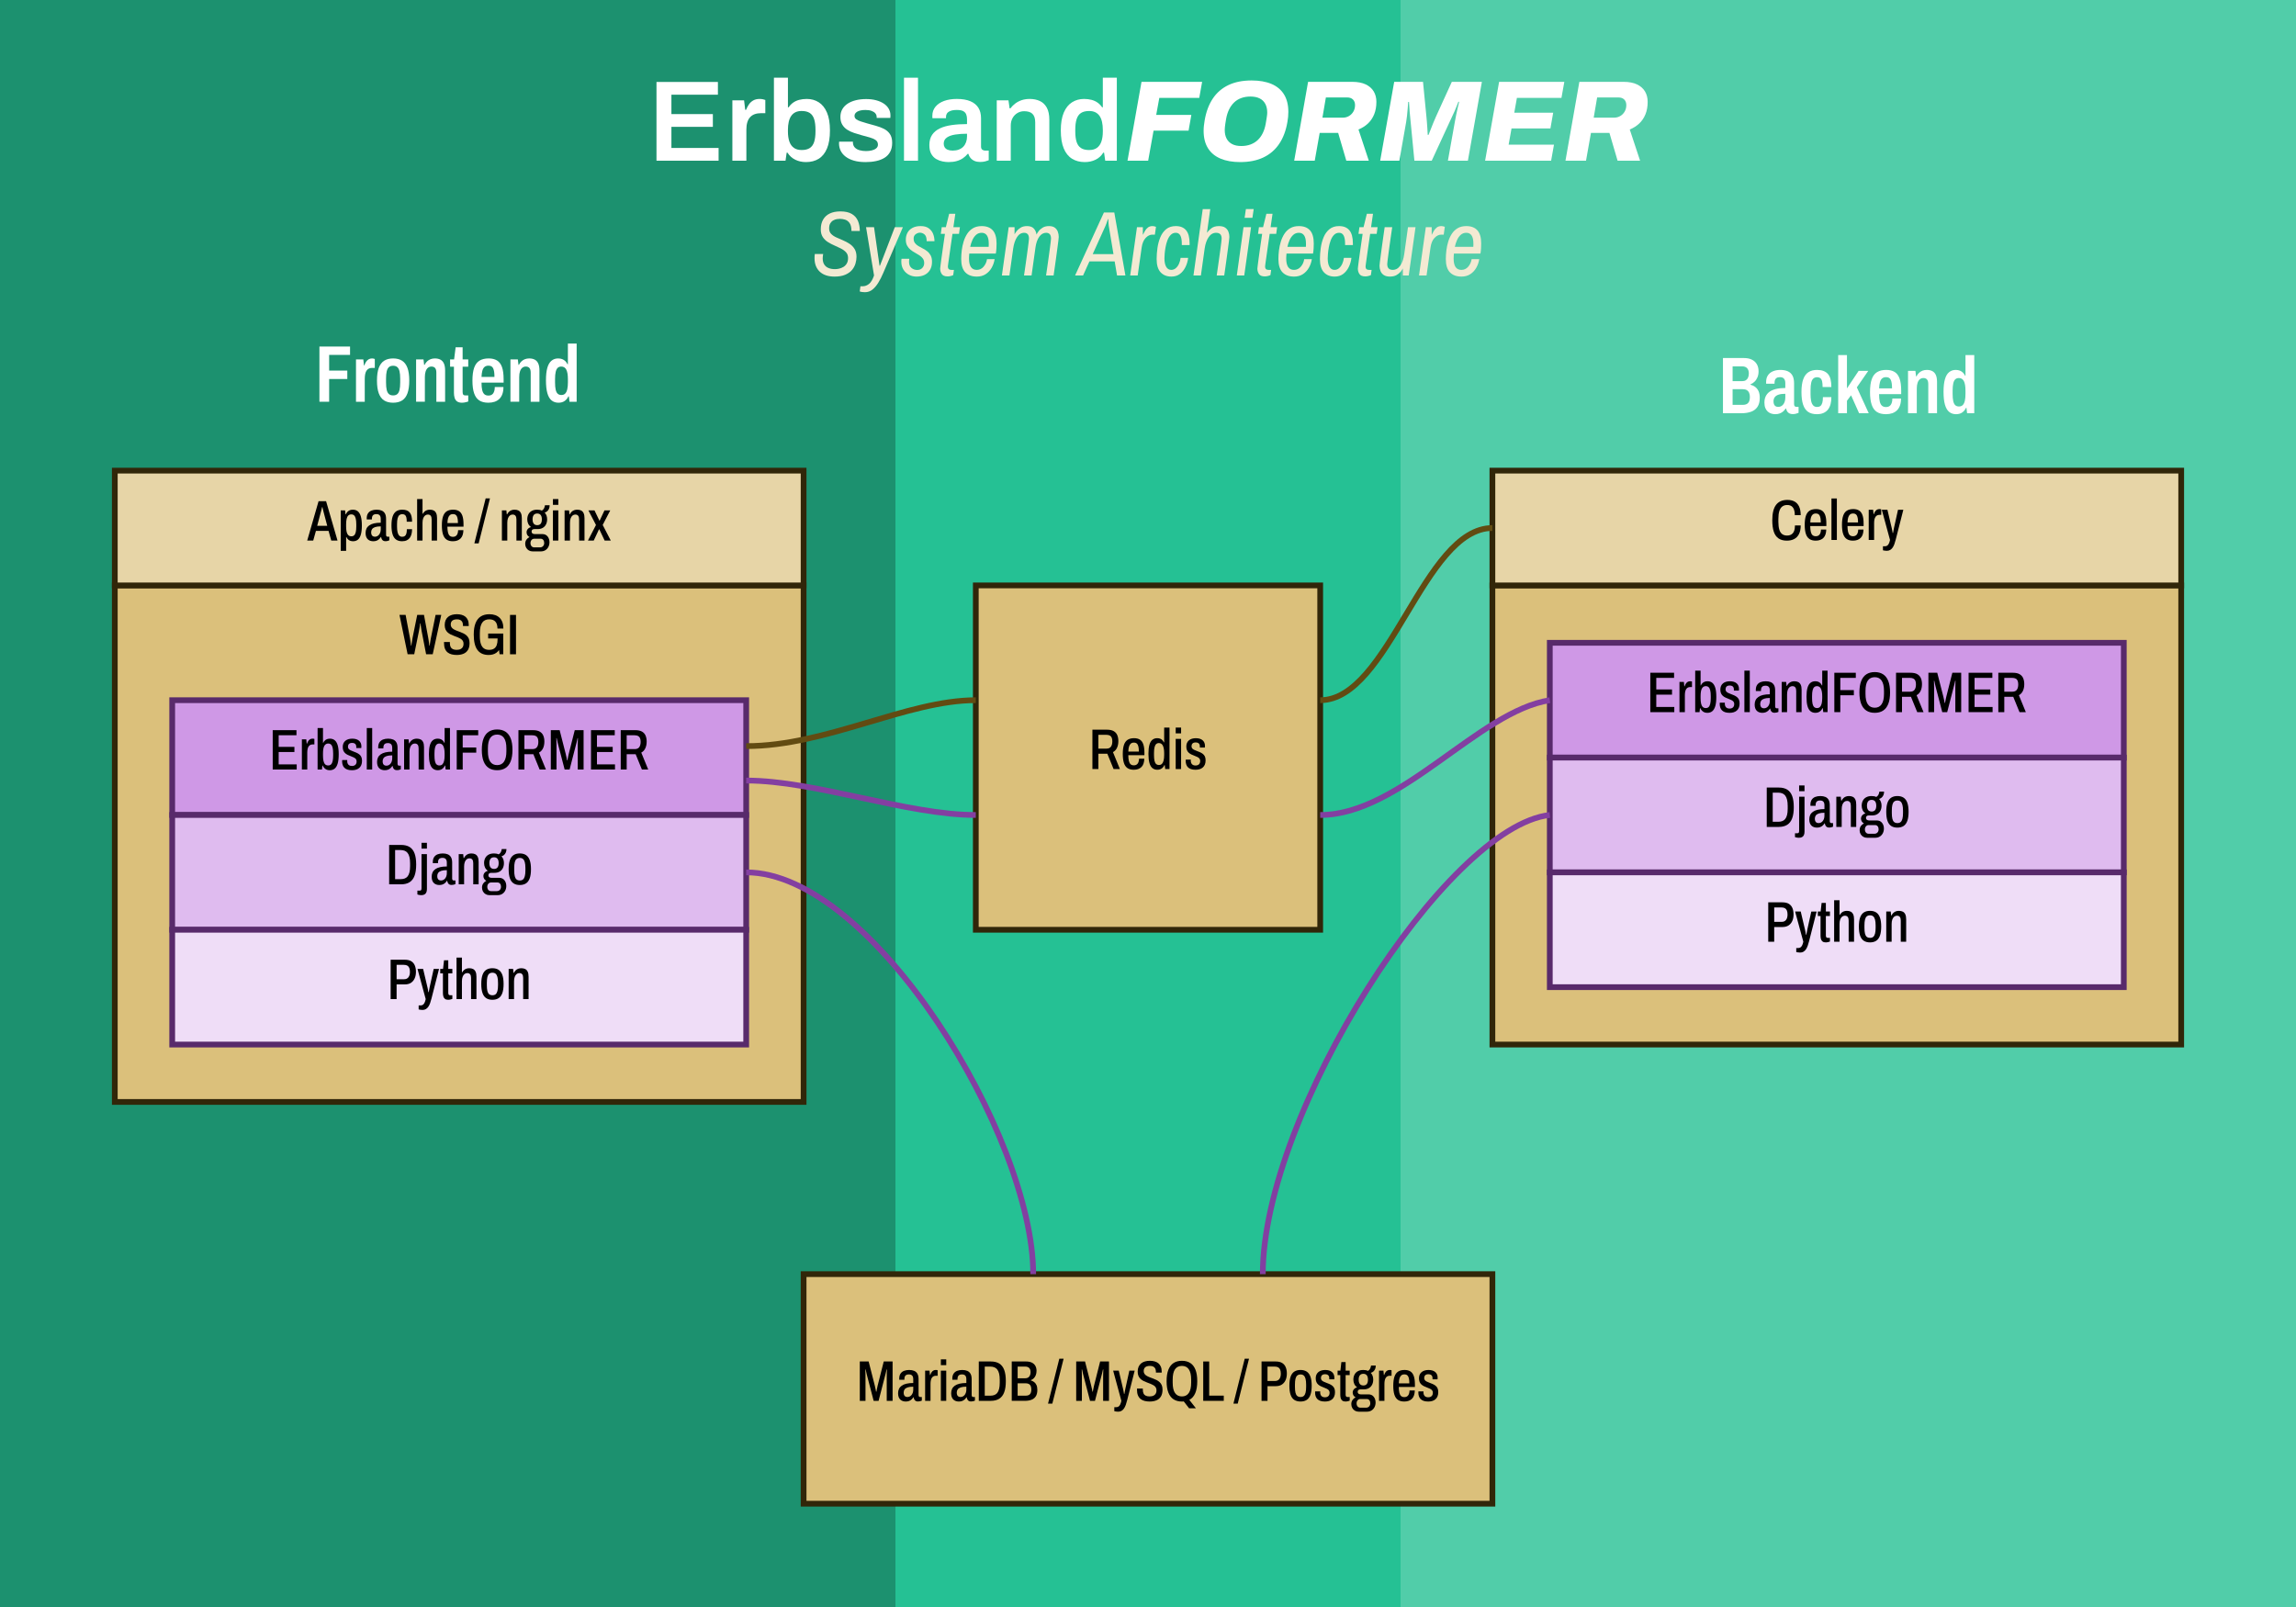 <?xml version="1.0" encoding="UTF-8"?><svg id="a" xmlns="http://www.w3.org/2000/svg" width="200mm" height="140mm" viewBox="0 0 566.929 396.85"><rect x="0" width="566.929" height="396.85" fill="#25c194" stroke-width="0"/><rect x="0" width="221.102" height="396.85" fill="#1c916f" stroke-width="0"/><rect x="345.827" width="221.102" height="396.85" fill="#51cda9" stroke-width="0"/><rect x="28.346" y="144.567" width="170.079" height="127.559" fill="#dbc07b" stroke="#312609" stroke-miterlimit="10" stroke-width="1.417"/><rect x="42.52" y="172.913" width="141.732" height="28.346" fill="#cf98e6" stroke="#582a6b" stroke-miterlimit="10" stroke-width="1.417"/><path d="M67.338,190.036v-9.723h5.868v1.261h-4.394v2.863h3.884v1.275h-3.884v3.048h4.451v1.275h-5.924Z" fill="#000" stroke-width="0"/><path d="M74.538,190.036v-7.455h1.092l.099,1.062h.085c.085-.255.189-.475.311-.659.123-.184.272-.325.447-.425.175-.1.371-.148.588-.148.095,0,.18.005.255.014.076.01.146.028.212.057v1.36h-.468c-.198,0-.378.041-.539.121s-.297.203-.411.368c-.114.166-.199.376-.255.631s-.085.553-.085.893v4.182h-1.333Z" fill="#000" stroke-width="0"/><path d="M81.426,190.206c-.435,0-.796-.106-1.084-.319-.289-.212-.508-.488-.659-.829h-.085l-.1.979h-1.077v-10.247h1.333v3.643h.071c.104-.228.236-.416.397-.567s.345-.265.553-.34c.207-.076.44-.113.694-.113.473,0,.869.132,1.19.397s.565.678.73,1.24c.166.562.248,1.302.248,2.218,0,.945-.085,1.706-.255,2.282-.17.576-.418.997-.744,1.262-.326.264-.73.397-1.212.397ZM81.029,189.029c.293,0,.529-.085.709-.255.179-.17.311-.436.397-.801.085-.363.128-.829.128-1.397v-.495c0-.586-.043-1.059-.128-1.418-.085-.358-.217-.623-.397-.794-.18-.17-.416-.255-.709-.255-.208,0-.392.05-.553.149-.161.099-.295.248-.404.446-.109.198-.189.453-.241.765-.052.312-.078.685-.078,1.12v.468c0,.529.04.978.121,1.347.08.368.215.647.404.836.189.19.44.283.751.283Z" fill="#000" stroke-width="0"/><path d="M86.897,190.206c-.444,0-.82-.055-1.127-.163-.307-.108-.555-.26-.744-.453-.19-.194-.329-.426-.418-.695-.09-.269-.134-.565-.134-.886,0-.047.002-.099.007-.155s.012-.108.021-.156h1.247c-.009.057-.014.106-.014.148v.121c0,.255.047.473.142.651.095.18.229.315.404.404.174.09.385.135.63.135.236,0,.44-.043.609-.128.17-.085.303-.21.397-.375s.142-.371.142-.617c0-.264-.071-.475-.212-.63-.142-.156-.326-.284-.553-.383-.227-.1-.468-.201-.723-.305-.227-.085-.456-.183-.688-.291-.232-.108-.442-.245-.631-.411-.189-.165-.34-.37-.454-.616s-.17-.558-.17-.935c0-.34.057-.638.17-.893.113-.256.276-.471.489-.645.212-.175.463-.305.751-.39s.603-.127.942-.127c.359,0,.678.042.957.127.278.085.515.211.709.376.193.165.34.366.44.603s.149.496.149.779c0,.075-.002.151-.007.227-.005.076-.012.142-.021.198h-1.233v-.298c0-.217-.04-.397-.12-.538-.081-.142-.196-.248-.348-.319-.151-.07-.335-.105-.553-.105-.179,0-.335.021-.468.064-.132.042-.241.108-.326.198s-.146.191-.184.305c-.038.113-.057.236-.057.368,0,.228.061.411.185.553.123.143.286.258.489.348s.423.182.659.276c.236.085.479.182.73.291.25.108.484.243.702.403.217.161.39.369.517.624s.191.586.191.992-.061.756-.184,1.049c-.123.293-.295.533-.518.723s-.484.328-.787.418-.638.135-1.006.135Z" fill="#000" stroke-width="0"/><path d="M90.567,190.036v-10.247h1.333v10.247h-1.333Z" fill="#000" stroke-width="0"/><path d="M94.989,190.206c-.255,0-.496-.038-.723-.113-.227-.076-.428-.193-.603-.354-.175-.16-.311-.371-.411-.631-.1-.26-.149-.574-.149-.942,0-.406.073-.766.22-1.077.146-.311.371-.576.673-.794.302-.217.692-.383,1.169-.496s1.037-.17,1.68-.17v-.964c0-.245-.036-.453-.106-.623-.071-.171-.184-.303-.34-.398-.156-.094-.362-.142-.617-.142-.312,0-.548.055-.709.163-.161.108-.27.25-.326.425-.057.176-.085.371-.085.589v.142h-1.262c-.009-.047-.014-.093-.014-.135v-.148c0-.501.106-.91.319-1.227.213-.316.503-.546.872-.688.368-.142.789-.212,1.261-.212.482,0,.895.073,1.24.22.345.146.612.385.801.715.189.331.283.775.283,1.333v3.926c0,.161.036.281.106.361s.163.12.276.12h.425v.894c-.123.057-.267.106-.432.148-.166.043-.343.064-.532.064-.227,0-.414-.045-.56-.134-.147-.09-.26-.215-.34-.376-.081-.16-.135-.335-.163-.524h-.071c-.123.198-.272.378-.446.538-.175.161-.381.286-.617.376-.236.09-.51.135-.822.135ZM95.415,189.086c.189,0,.369-.04.539-.12.17-.08.321-.198.454-.354.132-.155.239-.347.319-.574.08-.227.121-.486.121-.779v-.723c-.577,0-1.04.059-1.389.177s-.6.286-.751.504c-.151.217-.227.477-.227.779,0,.236.036.436.106.603.071.165.177.288.319.368s.312.12.51.12Z" fill="#000" stroke-width="0"/><path d="M99.78,190.036v-7.455h1.106l.099.978h.085c.132-.265.29-.481.475-.651.185-.171.392-.296.624-.376s.479-.12.744-.12c.378,0,.699.068.964.205s.468.359.609.666c.142.308.213.716.213,1.227v5.527h-1.333v-5.231c0-.198-.019-.37-.057-.517s-.095-.27-.17-.369c-.076-.099-.173-.175-.29-.227-.118-.052-.262-.078-.433-.078-.246,0-.467.078-.666.234-.198.155-.354.385-.468.688-.113.302-.17.675-.17,1.119v4.38h-1.333Z" fill="#000" stroke-width="0"/><path d="M108.1,190.206c-.473,0-.874-.133-1.205-.397-.331-.265-.579-.685-.744-1.262-.166-.576-.248-1.337-.248-2.282,0-.916.08-1.655.241-2.218s.404-.976.73-1.24c.326-.265.721-.397,1.184-.397.265,0,.5.037.709.113.208.075.39.189.546.34s.286.34.39.567h.085v-3.643h1.318v10.247h-1.063l-.113-.979h-.085c-.142.341-.361.617-.659.829-.298.213-.659.319-1.085.319ZM108.511,189.029c.302,0,.545-.094.73-.283.184-.189.321-.468.411-.836.089-.369.134-.817.134-1.347v-.468c0-.435-.031-.808-.092-1.12-.061-.311-.144-.566-.248-.765-.104-.198-.239-.348-.404-.446-.165-.1-.347-.149-.545-.149-.284,0-.515.085-.694.255-.18.171-.312.435-.397.794-.085.359-.127.832-.127,1.418v.495c0,.567.04,1.033.12,1.397.08.364.213.631.397.801s.423.255.716.255Z" fill="#000" stroke-width="0"/><path d="M112.777,190.036v-9.723h5.301v1.261h-3.827v3.019h3.345v1.275h-3.345v4.167h-1.474Z" fill="#000" stroke-width="0"/><path d="M122.754,190.206c-.812,0-1.5-.182-2.062-.546-.562-.363-.99-.916-1.283-1.658-.293-.741-.44-1.685-.44-2.827,0-1.144.146-2.086.44-2.828.292-.741.72-1.294,1.283-1.658.562-.363,1.25-.546,2.062-.546s1.5.183,2.062.546c.562.364.989.917,1.283,1.658.292.742.439,1.685.439,2.828,0,1.143-.146,2.086-.439,2.827-.293.742-.721,1.295-1.283,1.658-.562.364-1.25.546-2.062.546ZM122.754,188.944c.369,0,.695-.07.978-.212.284-.143.522-.354.716-.639.193-.283.34-.638.44-1.062s.149-.926.149-1.503v-.723c0-.576-.05-1.077-.149-1.502-.099-.426-.246-.779-.44-1.063-.194-.283-.432-.493-.716-.63-.283-.138-.609-.206-.978-.206-.368,0-.697.068-.985.206-.289.137-.529.347-.723.63-.193.284-.338.638-.432,1.063-.094.425-.142.926-.142,1.502v.723c0,.577.047,1.078.142,1.503s.239.779.432,1.062c.194.284.435.496.723.639.288.142.617.212.985.212Z" fill="#000" stroke-width="0"/><path d="M128.013,190.036v-9.723h3.6c.699,0,1.254.12,1.665.361.411.24.704.573.879.999.175.425.262.907.262,1.445,0,.652-.116,1.217-.347,1.694-.232.477-.56.824-.985,1.041l1.715,4.182h-1.559l-1.545-3.784h-2.211v3.784h-1.474ZM129.486,184.99h1.984c.51,0,.881-.158,1.113-.475.231-.316.347-.759.347-1.325,0-.35-.047-.645-.142-.886-.095-.241-.253-.423-.475-.546s-.527-.185-.914-.185h-1.914v3.416Z" fill="#000" stroke-width="0"/><path d="M136.006,190.036v-9.723h2.183l1.502,5.882c.028.122.064.278.106.468.043.189.085.38.128.573.043.194.073.366.092.518h.1c.019-.123.044-.273.078-.453s.071-.366.113-.56c.043-.193.083-.375.121-.545l1.488-5.882h2.183v9.723h-1.446v-5.868c0-.208.002-.432.007-.673.004-.241.012-.473.021-.694.009-.223.014-.395.014-.518h-.085c-.019.104-.049.246-.092.425-.043.18-.085.366-.128.56-.043.193-.087.366-.134.517l-1.616,6.251h-1.219l-1.63-6.251c-.028-.113-.064-.257-.106-.432s-.083-.359-.12-.553c-.038-.194-.076-.366-.114-.518h-.085c.009.18.017.385.021.616.004.231.009.459.014.681.004.222.007.418.007.588v5.868h-1.403Z" fill="#000" stroke-width="0"/><path d="M145.928,190.036v-9.723h5.868v1.261h-4.394v2.863h3.884v1.275h-3.884v3.048h4.451v1.275h-5.924Z" fill="#000" stroke-width="0"/><path d="M153.269,190.036v-9.723h3.6c.699,0,1.254.12,1.665.361.411.24.704.573.879.999.175.425.262.907.262,1.445,0,.652-.116,1.217-.347,1.694-.232.477-.56.824-.985,1.041l1.715,4.182h-1.559l-1.545-3.784h-2.211v3.784h-1.474ZM154.743,184.99h1.984c.51,0,.881-.158,1.113-.475.231-.316.347-.759.347-1.325,0-.35-.047-.645-.142-.886-.095-.241-.253-.423-.475-.546s-.527-.185-.914-.185h-1.914v3.416Z" fill="#000" stroke-width="0"/><rect x="28.346" y="116.221" width="170.079" height="28.346" fill="#e7d5a7" stroke="#312609" stroke-miterlimit="10" stroke-width="1.417"/><path d="M75.856,133.491l2.806-9.723h1.857l2.82,9.723h-1.545l-.666-2.381h-3.118l-.666,2.381h-1.488ZM78.322,129.848h2.48l-.808-3.047c-.019-.075-.045-.174-.078-.297-.033-.123-.068-.26-.106-.411-.038-.151-.074-.3-.106-.446-.033-.146-.064-.281-.092-.404h-.085c-.028.151-.069.326-.121.524-.052.199-.102.39-.149.574s-.09.338-.127.46l-.808,3.047Z" fill="#000" stroke-width="0"/><path d="M84.133,136.028v-9.992h1.077l.1.964h.085c.151-.34.371-.614.659-.822.288-.207.649-.311,1.084-.311.482,0,.886.132,1.212.397.326.265.574.683.744,1.254.17.572.255,1.33.255,2.275,0,.907-.083,1.647-.248,2.218-.165.572-.409.99-.73,1.254-.321.264-.718.397-1.19.397-.255,0-.487-.038-.694-.113-.208-.076-.392-.191-.553-.347s-.293-.347-.397-.574h-.071v3.402h-1.333ZM86.741,132.442c.293,0,.529-.083.709-.248.179-.165.311-.43.397-.793.085-.364.128-.834.128-1.411v-.496c0-.567-.043-1.032-.128-1.396-.085-.363-.217-.633-.397-.808-.18-.175-.416-.262-.709-.262-.311,0-.562.097-.751.29s-.324.473-.404.836c-.081.364-.121.815-.121,1.353v.468c0,.435.026.808.078,1.12.052.312.132.567.241.766.108.198.243.345.404.44s.345.142.553.142Z" fill="#000" stroke-width="0"/><path d="M92.155,133.661c-.255,0-.496-.038-.723-.113s-.428-.193-.603-.354c-.175-.16-.311-.371-.411-.63-.1-.26-.149-.574-.149-.943,0-.406.073-.765.22-1.077.146-.311.371-.576.673-.793.302-.217.692-.383,1.169-.496s1.037-.17,1.68-.17v-.964c0-.246-.036-.454-.106-.624-.071-.17-.184-.302-.34-.397-.156-.094-.362-.142-.617-.142-.312,0-.548.054-.709.163-.161.109-.27.251-.326.425-.057.175-.085.371-.085.588v.142h-1.262c-.009-.047-.014-.092-.014-.135v-.148c0-.501.106-.91.319-1.226.213-.316.503-.546.872-.688.368-.142.789-.212,1.261-.212.482,0,.895.073,1.24.22.345.146.612.385.801.715.189.331.283.775.283,1.333v3.926c0,.161.036.281.106.361.071.081.163.121.276.121h.425v.893c-.123.057-.267.106-.432.149-.166.043-.343.064-.532.064-.227,0-.414-.045-.56-.134-.147-.09-.26-.215-.34-.376-.081-.16-.135-.335-.163-.524h-.071c-.123.199-.272.378-.446.539-.175.161-.381.286-.617.376-.236.089-.51.134-.822.134ZM92.58,132.541c.189,0,.369-.04.539-.121.17-.08.321-.198.454-.354s.239-.347.319-.574c.08-.227.121-.486.121-.779v-.723c-.577,0-1.04.059-1.389.177s-.6.286-.751.503c-.151.217-.227.477-.227.779,0,.236.036.437.106.603s.177.288.319.368c.142.081.312.121.51.121Z" fill="#000" stroke-width="0"/><path d="M99.298,133.661c-.614,0-1.115-.139-1.502-.418-.388-.279-.673-.706-.857-1.283-.184-.576-.276-1.309-.276-2.197,0-.926.099-1.675.297-2.247.199-.571.494-.99.886-1.254.392-.264.886-.397,1.481-.397.435,0,.805.059,1.113.177.307.119.557.3.751.546.193.246.335.558.425.935.089.378.135.817.135,1.318h-1.318c0-.444-.033-.803-.099-1.077-.066-.274-.182-.475-.347-.602-.166-.128-.39-.191-.673-.191-.265,0-.494.078-.688.234-.194.156-.34.415-.44.779s-.148.862-.148,1.495v.596c0,.51.043.952.127,1.325.085.373.222.659.411.857.189.198.434.297.737.297.283,0,.508-.066.673-.198.165-.132.286-.335.361-.609s.113-.628.113-1.063h1.29c0,.425-.045.82-.135,1.183-.09.364-.23.678-.418.943s-.441.473-.758.624c-.317.151-.697.227-1.141.227Z" fill="#000" stroke-width="0"/><path d="M102.997,133.491v-10.247h1.333v3.628h.071c.132-.227.286-.415.46-.567.175-.151.371-.262.588-.333s.454-.106.709-.106c.369,0,.683.068.943.205.26.137.46.359.602.666.142.307.213.716.213,1.226v5.527h-1.333v-5.23c0-.198-.019-.371-.057-.517s-.095-.27-.17-.369c-.076-.099-.173-.175-.29-.227-.118-.052-.262-.078-.433-.078-.246,0-.467.078-.666.234-.198.156-.354.383-.468.68-.113.298-.17.673-.17,1.127v4.379h-1.333Z" fill="#000" stroke-width="0"/><path d="M111.827,133.661c-.633,0-1.15-.134-1.552-.404-.402-.269-.697-.692-.886-1.269-.189-.576-.283-1.318-.283-2.225,0-.935.099-1.689.297-2.261.199-.571.503-.987.915-1.247s.938-.39,1.58-.39c.567,0,1.04.116,1.417.347s.661.609.85,1.134.284,1.226.284,2.104v.61h-3.982c.009.576.057,1.049.142,1.417.085.369.227.643.425.822.198.18.467.269.808.269.198,0,.373-.033.524-.099.151-.066.281-.165.39-.297.109-.132.194-.303.255-.51.061-.208.097-.454.106-.737h1.304c-.01.444-.071.839-.184,1.184-.114.345-.281.631-.503.857s-.494.399-.815.517c-.321.118-.685.177-1.091.177ZM110.481,129.168h2.593c0-.397-.023-.735-.071-1.014-.047-.278-.118-.508-.212-.687-.095-.18-.22-.31-.376-.39-.156-.08-.343-.12-.56-.12-.331,0-.593.087-.787.262s-.338.425-.432.751c-.095.326-.146.725-.156,1.198Z" fill="#000" stroke-width="0"/><path d="M117.128,134.185l2.792-11.112h1.063l-2.792,11.112h-1.063Z" fill="#000" stroke-width="0"/><path d="M123.93,133.491v-7.455h1.106l.099.978h.085c.132-.265.29-.482.475-.652.185-.17.392-.295.624-.376.231-.08.479-.12.744-.12.378,0,.699.068.964.205.265.137.468.359.609.666.142.307.213.716.213,1.226v5.527h-1.333v-5.23c0-.198-.019-.371-.057-.517s-.095-.27-.17-.369c-.076-.099-.173-.175-.29-.227-.118-.052-.262-.078-.433-.078-.246,0-.467.078-.666.234-.198.156-.354.385-.468.688s-.17.675-.17,1.12v4.379h-1.333Z" fill="#000" stroke-width="0"/><path d="M131.527,136.169c-.35,0-.664-.081-.943-.241-.279-.161-.498-.383-.659-.666-.161-.283-.241-.605-.241-.963,0-.397.099-.737.298-1.02.198-.284.454-.501.765-.652-.236-.123-.416-.288-.539-.496-.123-.207-.184-.434-.184-.68,0-.311.099-.583.297-.815.199-.231.463-.39.794-.475-.303-.217-.532-.489-.688-.815-.156-.326-.234-.688-.234-1.085,0-.463.092-.876.276-1.24.185-.363.461-.647.829-.85.369-.203.817-.305,1.347-.305.227,0,.437.019.631.057.193.038.366.094.517.17.227-.123.401-.3.524-.531.123-.231.203-.494.241-.787h1.163c0,.331-.055.619-.163.864-.109.246-.253.447-.432.603-.18.156-.393.267-.638.333.208.217.361.47.461.758.099.288.148.593.148.914,0,.463-.09.876-.269,1.24-.18.364-.444.65-.794.857-.35.208-.784.312-1.304.312h-.779c-.208,0-.376.049-.503.148-.127.1-.191.258-.191.475,0,.198.073.35.22.454s.328.156.546.156h1.885c.558,0,.992.194,1.304.581.311.388.468.865.468,1.432,0,.415-.088.796-.262,1.141-.175.345-.423.619-.744.822-.321.203-.718.305-1.191.305h-1.956ZM131.938,135.177h1.417c.199,0,.376-.047.532-.142.156-.095.276-.225.361-.39.085-.166.127-.347.127-.546,0-.321-.081-.579-.241-.772-.161-.193-.378-.29-.652-.29h-1.545c-.283,0-.512.102-.687.305-.175.203-.262.456-.262.758,0,.321.085.581.255.78.17.198.401.297.694.297ZM132.647,129.692c.387,0,.675-.121.864-.361.189-.241.284-.598.284-1.07,0-.472-.095-.831-.284-1.077-.189-.246-.477-.369-.864-.369-.378,0-.664.123-.857.369-.194.246-.29.605-.29,1.077,0,.303.043.562.127.78s.215.38.39.489c.175.109.385.163.631.163Z" fill="#000" stroke-width="0"/><path d="M136.53,124.675v-1.431h1.333v1.431h-1.333ZM136.53,133.491v-7.455h1.333v7.455h-1.333Z" fill="#000" stroke-width="0"/><path d="M139.407,133.491v-7.455h1.106l.099.978h.085c.132-.265.29-.482.475-.652.185-.17.392-.295.624-.376.231-.08.479-.12.744-.12.378,0,.699.068.964.205.265.137.468.359.609.666.142.307.213.716.213,1.226v5.527h-1.333v-5.23c0-.198-.019-.371-.057-.517s-.095-.27-.17-.369c-.076-.099-.173-.175-.29-.227-.118-.052-.262-.078-.433-.078-.246,0-.467.078-.666.234-.198.156-.354.385-.468.688s-.17.675-.17,1.12v4.379h-1.333Z" fill="#000" stroke-width="0"/><path d="M145.175,133.491l1.984-3.841-1.871-3.614h1.502l1.219,2.537h.057l1.19-2.537h1.432l-1.871,3.6,1.998,3.855h-1.517l-1.318-2.778h-.071l-1.304,2.778h-1.432Z" fill="#000" stroke-width="0"/><path d="M100.651,161.575l-2.013-9.723h1.517l1.063,5.669c.066.368.116.678.149.929.033.25.059.453.078.609.019.155.033.281.043.375h.085c.009-.065.026-.177.049-.333.024-.155.05-.33.078-.524.028-.193.059-.385.092-.574.033-.189.059-.349.078-.481l1.148-5.669h1.672l1.049,5.669c.038.19.071.393.099.609.028.218.059.438.092.659.033.222.059.438.078.644h.085c.009-.065.026-.175.05-.326.023-.15.05-.32.078-.51.028-.189.059-.38.092-.574.033-.193.064-.361.092-.503l1.148-5.669h1.403l-2.112,9.723h-1.63l-1.105-5.712c-.047-.293-.092-.567-.135-.822s-.073-.477-.092-.666c-.019-.189-.033-.331-.043-.425h-.085c-.009.103-.033.273-.071.51-.038.236-.078.481-.121.737-.043.255-.083.481-.121.68l-1.162,5.698h-1.63Z" fill="#000" stroke-width="0"/><path d="M112.784,161.745c-.444,0-.857-.048-1.24-.142-.383-.095-.716-.253-.999-.475-.284-.223-.506-.522-.666-.9s-.241-.851-.241-1.417v-.27h1.446v.283c0,.388.061.704.184.95.123.245.31.425.56.538.25.113.56.17.928.17.207,0,.399-.019.574-.057.175-.037.331-.097.468-.177.137-.08.255-.18.354-.298s.175-.26.227-.425c.052-.166.078-.352.078-.56,0-.293-.066-.538-.198-.736-.133-.199-.31-.364-.532-.496-.222-.133-.47-.253-.744-.361-.274-.109-.558-.218-.85-.326-.293-.108-.579-.231-.857-.369-.279-.137-.529-.307-.751-.51s-.397-.451-.524-.744-.191-.652-.191-1.077c0-.454.076-.851.227-1.19.151-.341.361-.619.63-.836.27-.218.588-.378.957-.482.368-.103.765-.156,1.19-.156s.817.05,1.176.149c.359.099.668.255.928.468.26.212.463.488.61.829.146.34.219.756.219,1.247v.227h-1.431v-.213c0-.311-.055-.573-.163-.786-.109-.213-.272-.376-.489-.489-.218-.113-.492-.17-.822-.17-.312,0-.584.043-.815.128s-.411.222-.539.411c-.127.189-.191.43-.191.723,0,.283.066.519.198.708.132.19.31.351.532.482.222.133.47.25.744.354.274.103.557.21.85.318.293.109.577.232.851.369s.524.31.751.517c.227.208.404.461.532.759s.191.659.191,1.084c0,.699-.132,1.267-.397,1.701s-.636.751-1.113.949-1.027.298-1.651.298Z" fill="#000" stroke-width="0"/><path d="M120.664,161.745c-1.238,0-2.161-.411-2.771-1.233-.609-.822-.914-2.088-.914-3.798,0-1.144.146-2.086.44-2.828.293-.741.728-1.294,1.304-1.658.577-.363,1.285-.546,2.126-.546.529,0,1.004.073,1.425.22.42.146.782.366,1.084.659s.534.662.694,1.105c.161.444.241.959.241,1.545h-1.46c0-.368-.043-.694-.127-.978s-.212-.522-.383-.716c-.17-.193-.383-.338-.638-.433-.255-.094-.548-.142-.879-.142-.378,0-.713.066-1.006.198-.293.133-.536.338-.73.617-.194.278-.34.633-.44,1.062-.099.431-.149.947-.149,1.552v.724c0,.784.085,1.427.255,1.927.17.501.423.87.758,1.105.335.236.753.354,1.254.354.51,0,.919-.099,1.226-.298.307-.198.532-.488.673-.871s.212-.857.212-1.425v-.227h-2.324v-1.205h3.728v5.117h-.907l-.142-1.049c-.18.265-.397.488-.652.673-.255.185-.541.321-.857.411-.317.09-.664.135-1.042.135Z" fill="#000" stroke-width="0"/><path d="M125.936,161.575v-9.723h1.474v9.723h-1.474Z" fill="#000" stroke-width="0"/><rect x="42.52" y="201.26" width="141.732" height="28.346" fill="#dfbbef" stroke="#582a6b" stroke-miterlimit="10" stroke-width="1.417"/><path d="M96.088,218.382v-9.723h2.976c.832,0,1.522.168,2.069.503.548.336.957.86,1.226,1.573.27.714.404,1.638.404,2.772,0,1.124-.134,2.046-.404,2.764-.269.718-.68,1.249-1.233,1.595-.553.345-1.25.517-2.091.517h-2.948ZM97.562,217.106h1.361c.369,0,.697-.052.985-.156.288-.103.532-.276.73-.517.199-.241.352-.569.461-.985.108-.416.163-.935.163-1.559v-.652c0-.624-.052-1.148-.156-1.573s-.255-.766-.454-1.02c-.198-.255-.444-.44-.737-.553s-.624-.17-.992-.17h-1.361v7.186Z" fill="#000" stroke-width="0"/><path d="M104.025,221.06c-.085,0-.191-.007-.319-.021-.127-.015-.251-.036-.368-.065-.118-.028-.21-.057-.276-.085v-.949h.581c.179,0,.297-.05.354-.149.057-.099.085-.272.085-.517v-8.349h1.333v8.617c0,.331-.05.609-.149.837-.099.227-.253.397-.46.51-.208.113-.468.17-.78.17ZM104.082,209.566v-1.432h1.333v1.432h-1.333Z" fill="#000" stroke-width="0"/><path d="M108.475,218.552c-.255,0-.496-.037-.723-.113-.227-.075-.428-.193-.603-.354-.175-.16-.311-.37-.411-.63-.1-.26-.149-.574-.149-.943,0-.405.073-.765.22-1.077.146-.311.371-.576.673-.793.302-.218.692-.383,1.169-.496s1.037-.17,1.68-.17v-.964c0-.246-.036-.454-.106-.624s-.184-.302-.34-.397c-.156-.095-.362-.142-.617-.142-.312,0-.548.054-.709.162-.161.109-.27.251-.326.426s-.085.371-.085.588v.142h-1.262c-.009-.047-.014-.092-.014-.135v-.148c0-.501.106-.909.319-1.226.213-.316.503-.546.872-.688.368-.142.789-.213,1.261-.213.482,0,.895.073,1.24.22.345.146.612.385.801.716s.283.774.283,1.332v3.926c0,.161.036.281.106.361.071.081.163.121.276.121h.425v.893c-.123.057-.267.106-.432.149-.166.042-.343.064-.532.064-.227,0-.414-.045-.56-.135-.147-.09-.26-.215-.34-.376-.081-.16-.135-.335-.163-.524h-.071c-.123.199-.272.379-.446.539-.175.161-.381.286-.617.376-.236.089-.51.134-.822.134ZM108.9,217.433c.189,0,.369-.04.539-.121.17-.08.321-.198.454-.353.132-.156.239-.348.319-.574s.121-.486.121-.779v-.724c-.577,0-1.04.06-1.389.178s-.6.286-.751.503c-.151.218-.227.477-.227.779,0,.236.036.438.106.603.071.166.177.288.319.368.142.081.312.121.51.121Z" fill="#000" stroke-width="0"/><path d="M113.266,218.382v-7.455h1.106l.099.979h.085c.132-.265.29-.482.475-.652.185-.17.392-.295.624-.376.231-.08.479-.12.744-.12.378,0,.699.068.964.205.265.138.468.359.609.667.142.307.213.716.213,1.226v5.527h-1.333v-5.229c0-.198-.019-.371-.057-.518s-.095-.27-.17-.368c-.076-.1-.173-.175-.29-.227-.118-.053-.262-.078-.433-.078-.246,0-.467.078-.666.233-.198.156-.354.386-.468.688-.113.303-.17.676-.17,1.12v4.379h-1.333Z" fill="#000" stroke-width="0"/><path d="M120.863,221.06c-.35,0-.664-.08-.943-.24-.279-.161-.498-.383-.659-.667-.161-.283-.241-.605-.241-.963,0-.398.099-.737.298-1.02.198-.284.454-.501.765-.652-.236-.123-.416-.288-.539-.496s-.184-.435-.184-.681c0-.311.099-.583.297-.815.199-.231.463-.39.794-.475-.303-.218-.532-.489-.688-.815s-.234-.688-.234-1.084c0-.463.092-.877.276-1.24.185-.363.461-.647.829-.851.369-.203.817-.305,1.347-.305.227,0,.437.019.631.057.193.038.366.095.517.17.227-.122.401-.3.524-.531.123-.231.203-.493.241-.786h1.163c0,.33-.055.618-.163.864-.109.246-.253.446-.432.603-.18.155-.393.267-.638.333.208.217.361.47.461.758.099.288.148.593.148.914,0,.463-.09.877-.269,1.24-.18.364-.444.65-.794.857-.35.208-.784.312-1.304.312h-.779c-.208,0-.376.049-.503.148s-.191.258-.191.475c0,.198.073.35.22.454.146.103.328.155.546.155h1.885c.558,0,.992.194,1.304.581.311.388.468.865.468,1.432,0,.416-.088.796-.262,1.141-.175.346-.423.619-.744.822-.321.203-.718.305-1.191.305h-1.956ZM121.273,220.068h1.417c.199,0,.376-.047.532-.142.156-.095.276-.225.361-.39s.127-.347.127-.546c0-.321-.081-.578-.241-.772-.161-.193-.378-.29-.652-.29h-1.545c-.283,0-.512.102-.687.305-.175.203-.262.456-.262.758,0,.321.085.581.255.78.17.198.401.297.694.297ZM121.982,214.584c.387,0,.675-.121.864-.361.189-.241.284-.598.284-1.07s-.095-.831-.284-1.077-.477-.369-.864-.369c-.378,0-.664.123-.857.369-.194.246-.29.605-.29,1.077,0,.303.043.562.127.779.085.218.215.381.39.489s.385.163.631.163Z" fill="#000" stroke-width="0"/><path d="M128.346,218.552c-.605,0-1.112-.132-1.523-.397s-.718-.685-.921-1.262c-.203-.576-.305-1.322-.305-2.239,0-.926.102-1.675.305-2.246s.51-.99.921-1.255c.411-.264.919-.397,1.523-.397s1.113.133,1.524.397c.411.265.72.684.928,1.255.207.571.311,1.32.311,2.246,0,.917-.104,1.663-.311,2.239-.208.577-.518.997-.928,1.262-.411.265-.919.397-1.524.397ZM128.346,217.433c.331,0,.595-.083.794-.248.198-.165.347-.433.446-.801s.149-.851.149-1.446v-.566c0-.596-.05-1.077-.149-1.445-.099-.369-.248-.639-.446-.809-.199-.17-.463-.255-.794-.255-.321,0-.586.085-.793.255-.208.17-.357.44-.447.809-.09.368-.134.85-.134,1.445v.566c0,.596.044,1.078.134,1.446s.239.636.447.801c.207.165.472.248.793.248Z" fill="#000" stroke-width="0"/><rect x="240.945" y="144.567" width="85.039" height="85.039" fill="#dbc07b" stroke="#312609" stroke-miterlimit="10" stroke-width="1.417"/><path d="M269.739,189.921v-9.723h3.6c.699,0,1.254.12,1.665.361s.704.574.879.999c.175.426.262.907.262,1.446,0,.651-.116,1.217-.347,1.693-.232.477-.56.824-.985,1.042l1.715,4.181h-1.559l-1.545-3.784h-2.211v3.784h-1.474ZM271.212,184.875h1.984c.51,0,.881-.157,1.113-.475.231-.316.347-.758.347-1.325,0-.35-.047-.644-.142-.886-.095-.241-.253-.423-.475-.546-.222-.122-.527-.184-.914-.184h-1.914v3.415Z" fill="#000" stroke-width="0"/><path d="M279.957,190.091c-.633,0-1.15-.134-1.552-.403-.402-.27-.697-.692-.886-1.269s-.283-1.318-.283-2.226c0-.935.099-1.688.297-2.261.199-.571.503-.987.915-1.247s.938-.39,1.58-.39c.567,0,1.04.116,1.417.348s.661.609.85,1.134.284,1.226.284,2.104v.609h-3.982c.009.576.057,1.049.142,1.417.085.369.227.643.425.822.198.18.467.27.808.27.198,0,.373-.033.524-.1.151-.065.281-.165.39-.297.109-.133.194-.303.255-.511.061-.208.097-.453.106-.737h1.304c-.01.444-.071.839-.184,1.184-.114.346-.281.631-.503.857s-.494.399-.815.518-.685.177-1.091.177ZM278.611,185.599h2.593c0-.398-.023-.735-.071-1.014s-.118-.508-.212-.688c-.095-.18-.22-.31-.376-.39-.156-.08-.343-.12-.56-.12-.331,0-.593.087-.787.262s-.338.425-.432.751c-.095.326-.146.726-.156,1.198Z" fill="#000" stroke-width="0"/><path d="M285.769,190.091c-.473,0-.874-.132-1.205-.397s-.579-.685-.744-1.262c-.166-.576-.248-1.337-.248-2.281,0-.917.08-1.656.241-2.219.161-.561.404-.976.73-1.24.326-.264.721-.397,1.184-.397.265,0,.501.038.709.113.208.076.39.19.546.34.155.151.285.341.39.567h.085v-3.643h1.318v10.247h-1.063l-.113-.978h-.085c-.142.34-.361.616-.659.829s-.659.318-1.084.318ZM286.18,188.915c.302,0,.545-.095.73-.283.185-.19.321-.468.411-.837.09-.368.135-.817.135-1.347v-.467c0-.435-.031-.809-.092-1.12-.061-.311-.144-.567-.248-.766-.104-.198-.239-.347-.404-.446s-.348-.148-.546-.148c-.283,0-.515.085-.694.255s-.311.435-.397.794-.128.831-.128,1.417v.496c0,.567.04,1.032.12,1.397.08.363.213.63.398.801.184.17.423.255.716.255Z" fill="#000" stroke-width="0"/><path d="M290.304,181.106v-1.432h1.332v1.432h-1.332ZM290.304,189.921v-7.455h1.332v7.455h-1.332Z" fill="#000" stroke-width="0"/><path d="M295.193,190.091c-.444,0-.82-.054-1.127-.162-.307-.109-.555-.26-.744-.454-.19-.193-.328-.425-.418-.694s-.135-.565-.135-.886c0-.047.002-.1.007-.156s.012-.108.021-.155h1.247c-.009.057-.014.105-.014.148v.12c0,.256.047.473.142.652s.229.315.404.404c.174.09.385.134.63.134.236,0,.44-.042.609-.127.171-.085.303-.21.398-.376.094-.165.142-.37.142-.616,0-.265-.071-.475-.213-.631s-.326-.283-.553-.383c-.227-.099-.468-.2-.723-.305-.227-.085-.456-.182-.688-.29-.231-.109-.441-.246-.631-.411-.189-.165-.34-.371-.453-.617-.113-.245-.17-.557-.17-.935,0-.34.057-.638.17-.893s.276-.47.489-.644c.212-.175.463-.305.751-.39s.603-.128.942-.128c.359,0,.678.043.957.128.278.085.515.21.708.375.193.166.341.366.44.603.1.236.149.496.149.779,0,.076-.003.151-.008.228-.005.075-.012.142-.021.198h-1.233v-.298c0-.218-.04-.397-.12-.539-.081-.142-.196-.248-.348-.318-.151-.071-.336-.106-.553-.106-.18,0-.336.021-.468.064-.133.043-.241.109-.326.199s-.146.19-.184.305c-.038.113-.058.236-.058.368,0,.227.061.411.185.553s.286.258.489.348.423.182.659.276c.235.085.479.182.73.29s.484.243.702.404c.217.16.39.368.517.623.128.256.191.586.191.992s-.061.756-.184,1.049c-.123.293-.296.534-.518.723-.223.19-.484.329-.787.419-.302.089-.638.134-1.006.134Z" fill="#000" stroke-width="0"/><rect x="198.425" y="314.646" width="170.079" height="56.693" fill="#dbc07b" stroke="#312609" stroke-miterlimit="10" stroke-width="1.417"/><path d="M212.303,345.94v-9.723h2.183l1.502,5.882c.028.123.064.279.106.468.043.19.085.381.128.574s.073.366.092.518h.1c.019-.123.044-.274.078-.454s.071-.366.113-.56.083-.376.121-.546l1.488-5.882h2.183v9.723h-1.446v-5.867c0-.208.002-.433.007-.674.004-.24.012-.472.021-.694.009-.222.014-.395.014-.518h-.085c-.019.104-.049.246-.092.426-.043.18-.085.366-.128.56-.043.194-.087.366-.134.518l-1.616,6.25h-1.219l-1.63-6.25c-.028-.113-.064-.258-.106-.433s-.083-.358-.12-.553c-.038-.193-.076-.366-.114-.518h-.085c.009.18.017.386.021.617.004.231.009.458.014.68.004.223.007.419.007.589v5.867h-1.403Z" fill="#000" stroke-width="0"/><path d="M223.641,346.11c-.255,0-.496-.037-.723-.113-.227-.075-.428-.193-.603-.354-.175-.16-.311-.37-.411-.63-.1-.26-.149-.574-.149-.943,0-.405.073-.765.22-1.077.146-.311.371-.576.673-.793.302-.218.692-.383,1.169-.496s1.037-.17,1.68-.17v-.964c0-.246-.036-.454-.106-.624s-.184-.302-.34-.397c-.156-.095-.362-.142-.617-.142-.312,0-.548.054-.709.162-.161.109-.27.251-.326.426s-.085.371-.085.588v.142h-1.262c-.009-.047-.014-.092-.014-.135v-.148c0-.501.106-.909.319-1.226.213-.316.503-.546.872-.688.368-.142.789-.213,1.261-.213.482,0,.895.073,1.24.22.345.146.612.385.801.716s.283.774.283,1.332v3.926c0,.161.036.281.106.361.071.081.163.121.276.121h.425v.893c-.123.057-.267.106-.432.149-.166.042-.343.064-.532.064-.227,0-.414-.045-.56-.135-.147-.09-.26-.215-.34-.376-.081-.16-.135-.335-.163-.524h-.071c-.123.199-.272.379-.446.539-.175.161-.381.286-.617.376-.236.089-.51.134-.822.134ZM224.066,344.991c.189,0,.369-.04.539-.121.17-.08.321-.198.454-.353.132-.156.239-.348.319-.574s.121-.486.121-.779v-.724c-.577,0-1.04.06-1.389.178s-.6.286-.751.503c-.151.218-.227.477-.227.779,0,.236.036.438.106.603.071.166.177.288.319.368.142.081.312.121.51.121Z" fill="#000" stroke-width="0"/><path d="M228.432,345.94v-7.455h1.092l.099,1.063h.085c.085-.256.189-.475.311-.659.123-.185.272-.326.447-.426.175-.099.371-.148.588-.148.095,0,.18.005.255.015.076.009.146.028.212.057v1.36h-.468c-.198,0-.378.04-.539.12-.161.081-.297.203-.411.369-.114.165-.199.375-.255.63-.057.256-.085.553-.085.894v4.181h-1.333Z" fill="#000" stroke-width="0"/><path d="M232.315,337.125v-1.432h1.333v1.432h-1.333ZM232.315,345.94v-7.455h1.333v7.455h-1.333Z" fill="#000" stroke-width="0"/><path d="M236.751,346.11c-.255,0-.496-.037-.723-.113-.227-.075-.428-.193-.603-.354-.175-.16-.311-.37-.411-.63-.1-.26-.149-.574-.149-.943,0-.405.073-.765.22-1.077.146-.311.371-.576.673-.793.302-.218.692-.383,1.169-.496s1.037-.17,1.68-.17v-.964c0-.246-.036-.454-.106-.624s-.184-.302-.34-.397c-.156-.095-.362-.142-.617-.142-.312,0-.548.054-.709.162-.161.109-.27.251-.326.426s-.085.371-.085.588v.142h-1.262c-.009-.047-.014-.092-.014-.135v-.148c0-.501.106-.909.319-1.226.213-.316.503-.546.872-.688.368-.142.789-.213,1.261-.213.482,0,.895.073,1.24.22.345.146.612.385.801.716s.283.774.283,1.332v3.926c0,.161.036.281.106.361.071.081.163.121.276.121h.425v.893c-.123.057-.267.106-.432.149-.166.042-.343.064-.532.064-.227,0-.414-.045-.56-.135-.147-.09-.26-.215-.34-.376-.081-.16-.135-.335-.163-.524h-.071c-.123.199-.272.379-.446.539-.175.161-.381.286-.617.376-.236.089-.51.134-.822.134ZM237.176,344.991c.189,0,.369-.04.539-.121.17-.08.321-.198.454-.353.132-.156.239-.348.319-.574s.121-.486.121-.779v-.724c-.577,0-1.04.06-1.389.178s-.6.286-.751.503c-.151.218-.227.477-.227.779,0,.236.036.438.106.603.071.166.177.288.319.368.142.081.312.121.51.121Z" fill="#000" stroke-width="0"/><path d="M241.684,345.94v-9.723h2.976c.832,0,1.522.168,2.069.503.548.336.957.86,1.226,1.573.27.714.404,1.638.404,2.772,0,1.124-.134,2.046-.404,2.764-.269.718-.68,1.249-1.233,1.595-.553.345-1.25.517-2.091.517h-2.948ZM243.157,344.665h1.361c.369,0,.697-.052.985-.156.288-.103.532-.276.73-.517.199-.241.352-.569.461-.985.108-.416.163-.935.163-1.559v-.652c0-.624-.052-1.148-.156-1.573s-.255-.766-.454-1.02c-.198-.255-.444-.44-.737-.553s-.624-.17-.992-.17h-1.361v7.186Z" fill="#000" stroke-width="0"/><path d="M249.819,345.94v-9.723h3.529c.567,0,1.042.092,1.425.276.382.185.673.451.872.801.198.35.297.761.297,1.233,0,.397-.061.751-.184,1.062-.123.312-.29.572-.503.779-.212.208-.456.364-.73.468v.057c.302.086.576.22.822.404s.44.435.581.751c.142.317.213.716.213,1.198,0,.643-.123,1.162-.369,1.559-.246.398-.6.685-1.063.864-.463.18-1.02.27-1.672.27h-3.217ZM251.278,340.37h1.829c.321,0,.579-.064.772-.19.193-.128.34-.308.44-.539s.148-.493.148-.786c0-.444-.111-.784-.333-1.02s-.545-.354-.971-.354h-1.885v2.891ZM251.278,344.665h1.942c.501,0,.865-.123,1.091-.368.227-.246.34-.633.34-1.162,0-.321-.045-.598-.135-.829s-.241-.406-.454-.524c-.212-.118-.494-.178-.843-.178h-1.942v3.062Z" fill="#000" stroke-width="0"/><path d="M258.776,346.635l2.792-11.111h1.063l-2.792,11.111h-1.063Z" fill="#000" stroke-width="0"/><path d="M265.735,345.94v-9.723h2.183l1.502,5.882c.028.123.064.279.106.468.043.19.085.381.128.574s.073.366.092.518h.1c.019-.123.044-.274.078-.454s.071-.366.113-.56.083-.376.121-.546l1.488-5.882h2.183v9.723h-1.446v-5.867c0-.208.002-.433.007-.674.004-.24.012-.472.021-.694.009-.222.014-.395.014-.518h-.085c-.019.104-.049.246-.092.426-.043.18-.085.366-.128.56-.043.194-.087.366-.134.518l-1.616,6.25h-1.219l-1.63-6.25c-.028-.113-.064-.258-.106-.433s-.083-.358-.12-.553c-.038-.193-.076-.366-.114-.518h-.085c.009.18.017.386.021.617.004.231.009.458.014.68.004.223.007.419.007.589v5.867h-1.403Z" fill="#000" stroke-width="0"/><path d="M276.082,348.619c-.199,0-.385-.017-.56-.05s-.3-.059-.376-.077v-.992h.496c.217,0,.404-.055.56-.163.156-.109.29-.279.404-.511.113-.231.207-.526.283-.886l-2.027-7.455h1.389l.964,4.097c.038.122.075.281.113.475.038.193.078.392.121.595.043.204.073.39.092.56h.099c.019-.133.045-.284.078-.454s.066-.342.099-.518c.033-.174.066-.34.099-.496.033-.155.064-.29.092-.403l.851-3.856h1.318l-1.856,7.285c-.104.416-.218.799-.34,1.148-.123.35-.269.649-.44.899-.17.251-.373.446-.609.589-.236.142-.519.212-.85.212Z" fill="#000" stroke-width="0"/><path d="M283.891,346.11c-.444,0-.857-.047-1.24-.142-.383-.094-.716-.252-.999-.475-.284-.222-.506-.521-.666-.9-.161-.377-.241-.85-.241-1.417v-.27h1.446v.284c0,.388.061.704.184.949.123.246.31.425.56.539.25.113.56.17.928.17.207,0,.398-.019.573-.057.175-.038.331-.097.468-.178.138-.08.256-.179.354-.298.1-.117.175-.26.227-.425.053-.165.078-.352.078-.56,0-.293-.066-.539-.198-.737-.133-.198-.31-.363-.531-.496-.223-.132-.471-.253-.744-.361-.274-.108-.558-.217-.85-.326-.293-.108-.579-.231-.857-.368-.279-.137-.529-.307-.751-.511-.222-.203-.397-.451-.524-.744-.127-.292-.191-.651-.191-1.077,0-.453.076-.85.227-1.19.151-.34.361-.618.63-.836.27-.217.588-.378.957-.481.368-.104.765-.156,1.19-.156.425,0,.817.05,1.176.148.359.1.669.256.929.468.26.213.463.489.609.829.146.341.22.756.22,1.247v.228h-1.432v-.213c0-.311-.055-.574-.163-.787-.108-.212-.272-.375-.488-.488-.218-.113-.492-.17-.822-.17-.312,0-.584.042-.815.127s-.411.223-.539.411c-.127.19-.191.43-.191.723,0,.284.066.52.198.709.132.19.31.35.532.481.222.133.47.251.744.354.274.104.557.211.85.319s.576.231.851.368c.273.138.524.31.751.518s.404.461.531.758c.128.298.191.659.191,1.085,0,.699-.132,1.266-.397,1.7s-.636.751-1.113.95c-.477.198-1.027.297-1.65.297Z" fill="#000" stroke-width="0"/><path d="M293.613,347.783l-1.318-1.701c-.066.01-.14.017-.22.021s-.158.007-.234.007c-.812,0-1.5-.182-2.062-.545-.562-.364-.99-.917-1.283-1.658-.293-.742-.44-1.685-.44-2.828,0-1.143.146-2.086.44-2.827.293-.742.721-1.295,1.283-1.658.561-.364,1.249-.546,2.062-.546s1.5.182,2.062.546c.562.363.989.916,1.283,1.658.292.741.439,1.685.439,2.827,0,1.21-.165,2.197-.496,2.962-.33.766-.817,1.318-1.459,1.659l1.63,2.083h-1.687ZM291.841,344.85c.369,0,.695-.071.979-.213s.521-.354.716-.638c.193-.283.34-.638.44-1.063.099-.425.148-.926.148-1.502v-.723c0-.576-.05-1.077-.148-1.503-.1-.425-.246-.779-.44-1.062-.194-.283-.433-.494-.716-.631s-.609-.205-.979-.205c-.368,0-.696.068-.984.205-.289.137-.529.348-.724.631-.193.283-.338.638-.432,1.062-.095.426-.142.927-.142,1.503v.723c0,.576.047,1.077.142,1.502.094.426.238.78.432,1.063.194.283.435.496.724.638.288.142.616.213.984.213Z" fill="#000" stroke-width="0"/><path d="M297.1,345.94v-9.723h1.474v8.434h3.6v1.289h-5.073Z" fill="#000" stroke-width="0"/><path d="M304.555,346.635l2.792-11.111h1.062l-2.792,11.111h-1.062Z" fill="#000" stroke-width="0"/><path d="M311.499,345.94v-9.723h3.472c.681,0,1.222.125,1.623.376.401.25.694.6.879,1.049.185.448.276.966.276,1.552,0,.614-.104,1.155-.311,1.623-.208.468-.513.834-.914,1.098-.402.265-.905.398-1.51.398h-2.041v3.628h-1.474ZM312.973,341.037h1.828c.482,0,.846-.161,1.092-.482.245-.321.368-.761.368-1.318,0-.397-.052-.725-.156-.984-.103-.26-.265-.454-.481-.581-.218-.128-.51-.191-.879-.191h-1.772v3.558Z" fill="#000" stroke-width="0"/><path d="M321.122,346.11c-.605,0-1.112-.132-1.523-.397s-.718-.685-.921-1.262c-.203-.576-.305-1.322-.305-2.239,0-.926.102-1.675.305-2.246s.51-.99.921-1.255c.411-.264.919-.397,1.523-.397s1.113.133,1.524.397c.41.265.72.684.928,1.255s.311,1.32.311,2.246c0,.917-.103,1.663-.311,2.239-.208.577-.518.997-.928,1.262-.411.265-.92.397-1.524.397ZM321.122,344.991c.331,0,.596-.083.794-.248s.348-.433.446-.801c.1-.368.149-.851.149-1.446v-.566c0-.596-.05-1.077-.149-1.445-.099-.369-.248-.639-.446-.809s-.463-.255-.794-.255c-.321,0-.586.085-.793.255-.208.17-.357.44-.447.809-.09.368-.134.85-.134,1.445v.566c0,.596.044,1.078.134,1.446s.239.636.447.801c.207.165.472.248.793.248Z" fill="#000" stroke-width="0"/><path d="M327.146,346.11c-.444,0-.819-.054-1.126-.162-.308-.109-.556-.26-.744-.454-.19-.193-.329-.425-.419-.694s-.134-.565-.134-.886c0-.047.002-.1.007-.156s.012-.108.021-.155h1.247c-.01.057-.015.105-.015.148v.12c0,.256.048.473.142.652.095.18.23.315.404.404s.385.134.631.134c.236,0,.44-.042.609-.127s.303-.21.397-.376c.095-.165.142-.37.142-.616,0-.265-.07-.475-.212-.631s-.326-.283-.553-.383c-.227-.099-.468-.2-.723-.305-.228-.085-.456-.182-.688-.29-.232-.109-.442-.246-.631-.411-.19-.165-.341-.371-.454-.617-.113-.245-.17-.557-.17-.935,0-.34.057-.638.17-.893s.276-.47.489-.644.463-.305.751-.39.603-.128.942-.128c.359,0,.679.043.957.128s.515.21.709.375c.193.166.34.366.44.603.099.236.148.496.148.779,0,.076-.002.151-.007.228-.005.075-.012.142-.021.198h-1.233v-.298c0-.218-.04-.397-.12-.539-.08-.142-.196-.248-.348-.318-.15-.071-.335-.106-.553-.106-.179,0-.335.021-.468.064-.132.043-.24.109-.325.199s-.146.19-.185.305c-.038.113-.057.236-.057.368,0,.227.061.411.185.553.122.142.285.258.488.348s.423.182.659.276c.236.085.479.182.731.29.25.108.483.243.701.404.218.16.39.368.518.623.127.256.191.586.191.992s-.061.756-.185,1.049-.295.534-.518.723c-.222.19-.484.329-.786.419-.303.089-.638.134-1.007.134Z" fill="#000" stroke-width="0"/><path d="M332.262,346.11c-.35,0-.621-.073-.815-.22-.194-.145-.326-.347-.398-.602-.07-.256-.105-.534-.105-.837v-4.861h-.667v-1.105h.695l.24-2.126h1.049v2.126h1.007v1.105h-1.007v4.763c0,.217.033.378.1.481.066.104.185.156.354.156h.553v.907c-.104.037-.215.073-.333.106-.118.032-.234.059-.348.077-.113.019-.222.028-.326.028Z" fill="#000" stroke-width="0"/><path d="M335.508,348.619c-.35,0-.664-.08-.943-.24-.278-.161-.498-.383-.658-.667-.161-.283-.241-.605-.241-.963,0-.398.099-.737.298-1.02.198-.284.453-.501.765-.652-.236-.123-.416-.288-.538-.496-.123-.208-.185-.435-.185-.681,0-.311.1-.583.298-.815s.463-.39.794-.475c-.303-.218-.532-.489-.688-.815-.156-.326-.234-.688-.234-1.084,0-.463.093-.877.276-1.24.185-.363.461-.647.829-.851.369-.203.817-.305,1.347-.305.227,0,.438.019.631.057.193.038.366.095.518.17.227-.122.401-.3.524-.531.122-.231.203-.493.24-.786h1.163c0,.33-.055.618-.163.864-.109.246-.253.446-.433.603-.18.155-.393.267-.638.333.208.217.361.47.461.758.099.288.148.593.148.914,0,.463-.09.877-.27,1.24-.18.364-.444.65-.794.857-.35.208-.784.312-1.304.312h-.779c-.208,0-.376.049-.503.148-.128.1-.191.258-.191.475,0,.198.073.35.22.454.146.103.328.155.546.155h1.885c.558,0,.992.194,1.304.581.311.388.468.865.468,1.432,0,.416-.088.796-.262,1.141-.176.346-.424.619-.744.822-.321.203-.719.305-1.191.305h-1.955ZM335.918,347.627h1.418c.198,0,.375-.047.531-.142s.276-.225.361-.39.128-.347.128-.546c0-.321-.081-.578-.241-.772-.161-.193-.378-.29-.652-.29h-1.545c-.283,0-.512.102-.686.305-.176.203-.263.456-.263.758,0,.321.085.581.255.78.171.198.401.297.694.297ZM336.627,342.143c.388,0,.676-.121.864-.361.19-.241.284-.598.284-1.07s-.095-.831-.284-1.077c-.189-.246-.477-.369-.864-.369-.378,0-.664.123-.857.369s-.29.605-.29,1.077c0,.303.042.562.127.779.085.218.215.381.39.489s.385.163.631.163Z" fill="#000" stroke-width="0"/><path d="M340.511,345.94v-7.455h1.092l.099,1.063h.085c.085-.256.19-.475.311-.659.123-.185.272-.326.447-.426.175-.099.37-.148.588-.148.095,0,.18.005.255.015.076.009.146.028.213.057v1.36h-.468c-.198,0-.378.04-.539.12-.16.081-.297.203-.41.369-.114.165-.199.375-.256.63-.057.256-.085.553-.085.894v4.181h-1.332Z" fill="#000" stroke-width="0"/><path d="M346.747,346.11c-.634,0-1.15-.134-1.552-.403-.402-.27-.697-.692-.887-1.269-.189-.576-.283-1.318-.283-2.226,0-.935.1-1.688.298-2.261.198-.571.503-.987.914-1.247s.938-.39,1.58-.39c.567,0,1.04.116,1.418.348s.661.609.85,1.134c.19.524.284,1.226.284,2.104v.609h-3.982c.009.576.057,1.049.142,1.417.085.369.227.643.425.822s.468.27.808.27c.198,0,.373-.033.524-.1.151-.065.281-.165.39-.297.109-.133.194-.303.256-.511.06-.208.097-.453.106-.737h1.304c-.01.444-.071.839-.185,1.184-.113.346-.281.631-.503.857-.223.227-.494.399-.815.518s-.685.177-1.091.177ZM345.4,341.618h2.594c0-.398-.023-.735-.071-1.014-.047-.278-.118-.508-.212-.688-.095-.18-.22-.31-.376-.39s-.343-.12-.56-.12c-.331,0-.593.087-.787.262-.193.175-.338.425-.432.751-.095.326-.146.726-.156,1.198Z" fill="#000" stroke-width="0"/><path d="M352.643,346.11c-.444,0-.819-.054-1.126-.162-.308-.109-.556-.26-.744-.454-.19-.193-.329-.425-.419-.694s-.134-.565-.134-.886c0-.047.002-.1.007-.156s.012-.108.021-.155h1.247c-.01.057-.015.105-.015.148v.12c0,.256.048.473.142.652.095.18.23.315.404.404s.385.134.631.134c.236,0,.44-.042.609-.127s.303-.21.397-.376c.095-.165.142-.37.142-.616,0-.265-.07-.475-.212-.631s-.326-.283-.553-.383c-.227-.099-.468-.2-.723-.305-.228-.085-.456-.182-.688-.29-.232-.109-.442-.246-.631-.411-.19-.165-.341-.371-.454-.617-.113-.245-.17-.557-.17-.935,0-.34.057-.638.17-.893s.276-.47.489-.644.463-.305.751-.39.603-.128.942-.128c.359,0,.679.043.957.128s.515.21.709.375c.193.166.34.366.44.603.099.236.148.496.148.779,0,.076-.002.151-.007.228-.005.075-.012.142-.021.198h-1.233v-.298c0-.218-.04-.397-.12-.539-.08-.142-.196-.248-.348-.318-.15-.071-.335-.106-.553-.106-.179,0-.335.021-.468.064-.132.043-.24.109-.325.199s-.146.19-.185.305c-.038.113-.057.236-.057.368,0,.227.061.411.185.553.122.142.285.258.488.348s.423.182.659.276c.236.085.479.182.731.29.25.108.483.243.701.404.218.16.39.368.518.623.127.256.191.586.191.992s-.061.756-.185,1.049-.295.534-.518.723c-.222.19-.484.329-.786.419-.303.089-.638.134-1.007.134Z" fill="#000" stroke-width="0"/><rect x="42.52" y="229.606" width="141.732" height="28.346" fill="#efddf7" stroke="#582a6b" stroke-miterlimit="10" stroke-width="1.417"/><path d="M96.457,246.728v-9.723h3.472c.681,0,1.221.125,1.623.375.401.251.694.601.878,1.049.185.449.277.967.277,1.552,0,.614-.104,1.155-.312,1.623-.208.468-.513.834-.914,1.099-.402.265-.905.397-1.51.397h-2.041v3.629h-1.474ZM97.931,241.824h1.829c.482,0,.846-.16,1.091-.481s.369-.761.369-1.318c0-.397-.052-.726-.156-.985s-.265-.453-.481-.581c-.218-.127-.51-.191-.879-.191h-1.772v3.558Z" fill="#000" stroke-width="0"/><path d="M104.309,249.407c-.199,0-.385-.017-.56-.05s-.3-.06-.376-.078v-.992h.496c.217,0,.404-.055.56-.163.156-.108.29-.278.404-.51.113-.231.207-.527.283-.886l-2.027-7.455h1.389l.964,4.096c.038.123.075.281.113.475.038.194.078.393.121.596s.073.39.092.56h.099c.019-.132.045-.283.078-.453s.066-.343.099-.518.066-.34.099-.496.064-.291.092-.404l.851-3.854h1.318l-1.856,7.285c-.104.415-.218.798-.34,1.147-.123.35-.269.649-.44.9-.17.25-.373.446-.609.588s-.519.213-.85.213Z" fill="#000" stroke-width="0"/><path d="M110.686,246.898c-.35,0-.621-.073-.815-.22s-.326-.348-.397-.603c-.071-.255-.106-.533-.106-.836v-4.861h-.666v-1.105h.695l.241-2.126h1.049v2.126h1.006v1.105h-1.006v4.762c0,.218.033.378.099.482.066.103.185.155.354.155h.553v.907c-.104.038-.215.073-.333.106s-.234.059-.347.078c-.113.019-.222.028-.326.028Z" fill="#000" stroke-width="0"/><path d="M112.727,246.728v-10.247h1.333v3.628h.071c.132-.227.286-.416.46-.567.175-.15.371-.262.588-.333.217-.07.454-.105.709-.105.369,0,.683.068.943.205.26.137.46.359.602.666.142.308.213.716.213,1.227v5.527h-1.333v-5.231c0-.198-.019-.37-.057-.517s-.095-.27-.17-.369c-.076-.099-.173-.175-.29-.227-.118-.052-.262-.078-.433-.078-.246,0-.467.078-.666.234-.198.155-.354.383-.468.68-.113.298-.17.674-.17,1.127v4.38h-1.333Z" fill="#000" stroke-width="0"/><path d="M121.585,246.898c-.605,0-1.112-.133-1.523-.397-.411-.265-.718-.685-.921-1.262s-.305-1.323-.305-2.239c0-.926.102-1.675.305-2.247.203-.571.51-.989.921-1.254s.919-.397,1.523-.397,1.113.132,1.524.397c.411.265.72.683.928,1.254.207.572.311,1.321.311,2.247,0,.916-.104,1.663-.311,2.239-.208.576-.518.997-.928,1.262-.411.264-.919.397-1.524.397ZM121.585,245.778c.331,0,.595-.082.794-.248.198-.165.347-.432.446-.801.099-.368.149-.85.149-1.445v-.567c0-.595-.05-1.077-.149-1.445s-.248-.638-.446-.808c-.199-.17-.463-.255-.794-.255-.321,0-.586.085-.793.255-.208.17-.357.44-.447.808s-.134.851-.134,1.445v.567c0,.596.044,1.077.134,1.445.09.369.239.636.447.801.207.166.472.248.793.248Z" fill="#000" stroke-width="0"/><path d="M125.596,246.728v-7.455h1.106l.099.978h.085c.132-.265.29-.481.475-.651.185-.171.392-.296.624-.376s.479-.12.744-.12c.378,0,.699.068.964.205s.468.359.609.666c.142.308.213.716.213,1.227v5.527h-1.333v-5.231c0-.198-.019-.37-.057-.517s-.095-.27-.17-.369c-.076-.099-.173-.175-.29-.227-.118-.052-.262-.078-.433-.078-.246,0-.467.078-.666.234-.198.155-.354.385-.468.688-.113.302-.17.675-.17,1.119v4.38h-1.333Z" fill="#000" stroke-width="0"/><rect x="368.504" y="144.567" width="170.079" height="113.386" fill="#dbc07b" stroke="#312609" stroke-miterlimit="10" stroke-width="1.417"/><rect x="382.677" y="158.74" width="141.732" height="28.346" fill="#cf98e6" stroke="#582a6b" stroke-miterlimit="10" stroke-width="1.417"/><path d="M407.496,175.862v-9.723h5.867v1.262h-4.394v2.862h3.884v1.276h-3.884v3.047h4.45v1.275h-5.924Z" fill="#000" stroke-width="0"/><path d="M414.695,175.862v-7.455h1.092l.1,1.063h.085c.085-.256.189-.475.311-.659s.272-.326.446-.426c.175-.099.371-.148.588-.148.095,0,.18.005.256.015.075.009.146.028.212.057v1.36h-.468c-.198,0-.378.04-.538.12-.161.081-.298.203-.411.369-.113.165-.198.375-.255.63-.057.256-.085.553-.085.894v4.181h-1.333Z" fill="#000" stroke-width="0"/><path d="M421.584,176.032c-.435,0-.796-.105-1.084-.318-.289-.213-.509-.489-.659-.829h-.085l-.1.978h-1.077v-10.247h1.332v3.643h.071c.103-.227.236-.416.397-.567.161-.15.345-.264.553-.34.208-.075.44-.113.694-.113.473,0,.869.133,1.19.397.321.265.565.679.731,1.24.165.562.248,1.302.248,2.219,0,.944-.085,1.705-.255,2.281-.171.577-.418.997-.744,1.262s-.731.397-1.212.397ZM421.187,174.856c.293,0,.529-.085.709-.255.18-.171.311-.438.397-.801.086-.364.128-.829.128-1.397v-.496c0-.586-.042-1.058-.128-1.417-.085-.359-.217-.624-.397-.794s-.416-.255-.709-.255c-.208,0-.392.049-.553.148-.16.1-.295.248-.403.446-.109.198-.19.454-.241.766s-.078.685-.078,1.12v.467c0,.529.04.979.121,1.347.08.369.215.647.403.837.19.189.44.283.751.283Z" fill="#000" stroke-width="0"/><path d="M427.055,176.032c-.444,0-.82-.054-1.127-.162-.307-.109-.555-.26-.744-.454-.19-.193-.328-.425-.418-.694s-.135-.565-.135-.886c0-.047.002-.1.007-.156s.012-.108.021-.155h1.247c-.009.057-.014.105-.014.148v.12c0,.256.047.473.142.652s.229.315.404.404c.174.09.385.134.63.134.236,0,.44-.042.609-.127.171-.085.303-.21.398-.376.094-.165.142-.37.142-.616,0-.265-.071-.475-.213-.631s-.326-.283-.553-.383c-.227-.099-.468-.2-.723-.305-.227-.085-.456-.182-.688-.29-.231-.109-.441-.246-.631-.411-.189-.165-.34-.371-.453-.617-.113-.245-.17-.557-.17-.935,0-.34.057-.638.17-.893s.276-.47.489-.644c.212-.175.463-.305.751-.39s.603-.128.942-.128c.359,0,.678.043.957.128.278.085.515.21.708.375.193.166.341.366.44.603.1.236.149.496.149.779,0,.076-.003.151-.008.228-.005.075-.012.142-.021.198h-1.233v-.298c0-.218-.04-.397-.12-.539-.081-.142-.196-.248-.348-.318-.151-.071-.336-.106-.553-.106-.18,0-.336.021-.468.064-.133.043-.241.109-.326.199s-.146.19-.184.305c-.038.113-.058.236-.058.368,0,.227.061.411.185.553s.286.258.489.348.423.182.659.276c.235.085.479.182.73.29s.484.243.702.404c.217.16.39.368.517.623.128.256.191.586.191.992s-.061.756-.184,1.049c-.123.293-.296.534-.518.723-.223.19-.484.329-.787.419-.302.089-.638.134-1.006.134Z" fill="#000" stroke-width="0"/><path d="M430.725,175.862v-10.247h1.333v10.247h-1.333Z" fill="#000" stroke-width="0"/><path d="M435.147,176.032c-.255,0-.496-.037-.723-.113-.227-.075-.428-.193-.603-.354-.175-.16-.311-.37-.41-.63-.1-.26-.149-.574-.149-.943,0-.405.073-.765.22-1.077.146-.311.371-.576.674-.793.302-.218.691-.383,1.169-.496.477-.113,1.037-.17,1.68-.17v-.964c0-.246-.036-.454-.106-.624-.071-.17-.185-.302-.34-.397-.156-.095-.362-.142-.617-.142-.311,0-.548.054-.708.162-.161.109-.27.251-.326.426s-.085.371-.085.588v.142h-1.262c-.01-.047-.015-.092-.015-.135v-.148c0-.501.106-.909.319-1.226s.503-.546.872-.688c.368-.142.788-.213,1.261-.213.482,0,.895.073,1.24.22s.612.385.801.716c.19.331.283.774.283,1.332v3.926c0,.161.036.281.106.361.071.081.163.121.276.121h.426v.893c-.123.057-.268.106-.433.149-.165.042-.343.064-.531.064-.227,0-.414-.045-.56-.135-.147-.09-.261-.215-.341-.376-.08-.16-.135-.335-.163-.524h-.07c-.123.199-.273.379-.446.539-.176.161-.381.286-.617.376-.236.089-.51.134-.822.134ZM435.572,174.913c.189,0,.368-.04.538-.121.171-.08.321-.198.454-.353.132-.156.238-.348.318-.574s.121-.486.121-.779v-.724c-.577,0-1.04.06-1.39.178s-.6.286-.751.503c-.151.218-.227.477-.227.779,0,.236.035.438.106.603.07.166.177.288.318.368.142.081.312.121.511.121Z" fill="#000" stroke-width="0"/><path d="M439.938,175.862v-7.455h1.105l.1.979h.085c.132-.265.29-.482.475-.652s.392-.295.623-.376c.231-.08.479-.12.744-.12.378,0,.699.068.964.205.265.138.468.359.609.667.143.307.213.716.213,1.226v5.527h-1.332v-5.229c0-.198-.019-.371-.057-.518-.038-.146-.095-.27-.17-.368-.076-.1-.173-.175-.291-.227-.118-.053-.262-.078-.433-.078-.245,0-.467.078-.666.233-.198.156-.354.386-.468.688-.113.303-.17.676-.17,1.12v4.379h-1.332Z" fill="#000" stroke-width="0"/><path d="M448.257,176.032c-.473,0-.874-.132-1.204-.397-.331-.265-.579-.685-.744-1.262-.166-.576-.248-1.337-.248-2.281,0-.917.08-1.656.24-2.219.161-.561.404-.976.731-1.24.326-.264.721-.397,1.184-.397.265,0,.5.038.708.113.208.076.391.19.546.34.156.151.286.341.39.567h.085v-3.643h1.318v10.247h-1.062l-.113-.978h-.086c-.142.34-.361.616-.658.829-.298.213-.659.318-1.085.318ZM448.668,174.856c.303,0,.546-.095.731-.283.184-.19.32-.468.411-.837.089-.368.134-.817.134-1.347v-.467c0-.435-.03-.809-.092-1.12s-.144-.567-.248-.766c-.104-.198-.238-.347-.404-.446-.165-.1-.347-.148-.545-.148-.284,0-.516.085-.694.255-.18.17-.312.435-.398.794s-.127.831-.127,1.417v.496c0,.567.04,1.032.12,1.397.08.363.213.63.397.801.185.17.423.255.716.255Z" fill="#000" stroke-width="0"/><path d="M452.935,175.862v-9.723h5.301v1.262h-3.827v3.019h3.345v1.275h-3.345v4.167h-1.474Z" fill="#000" stroke-width="0"/><path d="M462.912,176.032c-.812,0-1.5-.182-2.062-.545-.562-.364-.99-.917-1.282-1.658-.293-.742-.44-1.685-.44-2.828,0-1.143.146-2.086.44-2.827.292-.742.72-1.295,1.282-1.658.562-.364,1.25-.546,2.062-.546s1.5.182,2.062.546c.561.363.989.916,1.282,1.658.293.741.44,1.685.44,2.827,0,1.144-.146,2.086-.44,2.828-.293.741-.721,1.294-1.282,1.658-.562.363-1.25.545-2.062.545ZM462.912,174.772c.368,0,.694-.071.978-.213.284-.142.522-.354.716-.638s.341-.638.44-1.063c.1-.425.149-.926.149-1.502v-.723c0-.576-.05-1.077-.149-1.503-.099-.425-.246-.779-.44-1.062s-.432-.494-.716-.631c-.283-.137-.609-.205-.978-.205s-.697.068-.985.205-.529.348-.723.631-.338.638-.433,1.062c-.094.426-.142.927-.142,1.503v.723c0,.576.048,1.077.142,1.502.095.426.239.78.433,1.063s.435.496.723.638.617.213.985.213Z" fill="#000" stroke-width="0"/><path d="M468.17,175.862v-9.723h3.601c.698,0,1.254.12,1.665.361s.704.574.879.999c.175.426.262.907.262,1.446,0,.651-.115,1.217-.347,1.693-.232.477-.56.824-.985,1.042l1.715,4.181h-1.559l-1.545-3.784h-2.212v3.784h-1.474ZM469.644,170.816h1.984c.511,0,.881-.157,1.113-.475.231-.316.347-.758.347-1.325,0-.35-.047-.644-.142-.886s-.253-.423-.475-.546c-.223-.122-.527-.184-.914-.184h-1.914v3.415Z" fill="#000" stroke-width="0"/><path d="M476.164,175.862v-9.723h2.183l1.502,5.882c.028.123.064.279.106.468.042.19.085.381.128.574.042.193.072.366.092.518h.1c.019-.123.044-.274.077-.454s.071-.366.113-.56c.043-.193.083-.376.121-.546l1.488-5.882h2.183v9.723h-1.446v-5.867c0-.208.003-.433.008-.674.004-.24.012-.472.021-.694.01-.222.015-.395.015-.518h-.085c-.019.104-.05.246-.092.426-.043.18-.086.366-.128.56-.043.194-.088.366-.135.518l-1.616,6.25h-1.219l-1.63-6.25c-.028-.113-.064-.258-.106-.433-.042-.175-.082-.358-.12-.553-.038-.193-.075-.366-.113-.518h-.085c.009.18.017.386.021.617.004.231.009.458.014.68.005.223.007.419.007.589v5.867h-1.402Z" fill="#000" stroke-width="0"/><path d="M486.085,175.862v-9.723h5.868v1.262h-4.394v2.862h3.884v1.276h-3.884v3.047h4.451v1.275h-5.925Z" fill="#000" stroke-width="0"/><path d="M493.427,175.862v-9.723h3.6c.699,0,1.254.12,1.665.361s.704.574.879.999c.175.426.263.907.263,1.446,0,.651-.116,1.217-.348,1.693-.231.477-.56.824-.985,1.042l1.716,4.181h-1.56l-1.545-3.784h-2.211v3.784h-1.474ZM494.9,170.816h1.984c.51,0,.881-.157,1.112-.475.231-.316.348-.758.348-1.325,0-.35-.048-.644-.142-.886-.095-.241-.253-.423-.476-.546-.222-.122-.526-.184-.914-.184h-1.913v3.415Z" fill="#000" stroke-width="0"/><rect x="368.504" y="116.221" width="170.079" height="28.346" fill="#e7d5a7" stroke="#312609" stroke-miterlimit="10" stroke-width="1.417"/><path d="M441.199,133.513c-.822,0-1.5-.182-2.034-.545s-.926-.916-1.177-1.658c-.25-.742-.375-1.685-.375-2.828,0-1.729.311-3,.935-3.812.623-.812,1.554-1.219,2.792-1.219.69,0,1.277.133,1.765.397.486.265.862.676,1.127,1.233.264.558.397,1.271.397,2.14h-1.445c0-.539-.069-.997-.206-1.375s-.345-.661-.623-.851c-.279-.189-.636-.283-1.07-.283-.473,0-.872.12-1.198.361-.325.241-.569.614-.73,1.12-.161.505-.241,1.155-.241,1.949v.723c0,.784.078,1.427.234,1.927.155.501.392.87.708,1.105.316.236.716.354,1.198.354.425,0,.784-.092,1.077-.276s.512-.46.659-.829c.146-.369.22-.832.22-1.389h1.417c0,.87-.142,1.581-.425,2.133-.284.553-.681.961-1.191,1.226-.51.264-1.114.397-1.813.397Z" fill="#000" stroke-width="0"/><path d="M448.342,133.513c-.633,0-1.15-.134-1.552-.404-.401-.269-.697-.692-.886-1.269-.19-.576-.283-1.318-.283-2.225,0-.935.099-1.689.297-2.261.199-.571.504-.987.915-1.247s.938-.39,1.58-.39c.566,0,1.039.116,1.417.347s.661.609.851,1.134c.189.524.283,1.226.283,2.104v.61h-3.982c.01.576.057,1.049.142,1.417.085.369.227.643.426.822.198.18.467.269.808.269.198,0,.373-.033.524-.099.15-.066.281-.165.39-.297s.193-.303.255-.51c.061-.208.097-.454.106-.737h1.304c-.01.444-.07.839-.184,1.184-.114.345-.281.631-.504.857-.222.227-.493.399-.815.517-.321.118-.685.177-1.092.177ZM446.996,129.02h2.593c0-.397-.023-.735-.07-1.014-.048-.278-.118-.508-.213-.687-.095-.18-.22-.31-.375-.39-.156-.08-.343-.12-.56-.12-.33,0-.593.087-.786.262-.194.175-.338.425-.433.751s-.146.725-.155,1.198Z" fill="#000" stroke-width="0"/><path d="M452.226,133.343v-10.247h1.332v10.247h-1.332Z" fill="#000" stroke-width="0"/><path d="M457.54,133.513c-.633,0-1.15-.134-1.552-.404-.401-.269-.697-.692-.886-1.269-.19-.576-.283-1.318-.283-2.225,0-.935.099-1.689.297-2.261.199-.571.504-.987.915-1.247s.938-.39,1.58-.39c.566,0,1.039.116,1.417.347s.661.609.851,1.134c.189.524.283,1.226.283,2.104v.61h-3.982c.01.576.057,1.049.142,1.417.085.369.227.643.426.822.198.18.467.269.808.269.198,0,.373-.033.524-.099.15-.066.281-.165.39-.297s.193-.303.255-.51c.061-.208.097-.454.106-.737h1.304c-.01.444-.07.839-.184,1.184-.114.345-.281.631-.504.857-.222.227-.493.399-.815.517-.321.118-.685.177-1.092.177ZM456.194,129.02h2.593c0-.397-.023-.735-.07-1.014-.048-.278-.118-.508-.213-.687-.095-.18-.22-.31-.375-.39-.156-.08-.343-.12-.56-.12-.33,0-.593.087-.786.262-.194.175-.338.425-.433.751s-.146.725-.155,1.198Z" fill="#000" stroke-width="0"/><path d="M461.424,133.343v-7.455h1.092l.099,1.063h.085c.085-.255.19-.475.311-.659.123-.184.272-.326.447-.425.175-.099.37-.148.588-.148.095,0,.18.005.255.014.076.009.146.028.213.057v1.36h-.468c-.198,0-.378.041-.539.121-.16.081-.297.203-.41.369-.114.166-.199.376-.256.63-.057.255-.085.553-.085.893v4.181h-1.332Z" fill="#000" stroke-width="0"/><path d="M465.874,136.022c-.198,0-.385-.017-.56-.05s-.301-.059-.376-.078v-.992h.496c.218,0,.404-.055.56-.163.156-.109.291-.279.404-.51s.208-.527.283-.886l-2.026-7.455h1.389l.964,4.096c.038.123.075.281.113.475.038.194.078.392.121.595.042.204.072.39.092.56h.099c.019-.132.045-.284.078-.454s.066-.342.1-.518c.033-.174.065-.34.099-.496.033-.156.065-.29.093-.404l.851-3.855h1.317l-1.856,7.285c-.103.415-.218.798-.34,1.148-.123.35-.27.649-.44.9s-.373.446-.609.588c-.236.142-.519.212-.851.212Z" fill="#000" stroke-width="0"/><rect x="382.677" y="187.087" width="141.732" height="28.346" fill="#dfbbef" stroke="#582a6b" stroke-miterlimit="10" stroke-width="1.417"/><path d="M436.246,204.209v-9.723h2.976c.832,0,1.522.167,2.069.503.548.335.957.859,1.227,1.573.27.713.403,1.637.403,2.771,0,1.125-.134,2.046-.403,2.764-.27.719-.681,1.25-1.233,1.595s-1.25.518-2.091.518h-2.947ZM437.72,202.934h1.36c.369,0,.697-.053.985-.156s.531-.276.73-.518c.199-.241.352-.569.461-.985.108-.415.163-.935.163-1.559v-.652c0-.623-.052-1.147-.156-1.573-.103-.425-.255-.765-.453-1.02-.198-.255-.444-.439-.737-.553-.293-.113-.623-.17-.992-.17h-1.36v7.186Z" fill="#000" stroke-width="0"/><path d="M444.183,206.888c-.085,0-.191-.007-.319-.021-.127-.015-.25-.035-.368-.064s-.21-.057-.276-.085v-.95h.581c.18,0,.298-.05.354-.148.057-.1.085-.272.085-.518v-8.348h1.332v8.617c0,.33-.05.609-.148.836-.1.227-.253.398-.461.511s-.468.17-.779.17ZM444.239,195.393v-1.431h1.332v1.431h-1.332Z" fill="#000" stroke-width="0"/><path d="M448.633,204.379c-.255,0-.496-.038-.723-.113-.227-.076-.428-.193-.603-.354-.175-.16-.311-.371-.411-.631s-.148-.574-.148-.942c0-.406.072-.766.22-1.077.146-.311.37-.576.673-.794.303-.217.692-.383,1.169-.496.477-.113,1.037-.17,1.68-.17v-.964c0-.245-.035-.453-.106-.623-.07-.171-.184-.303-.34-.398-.156-.094-.361-.142-.616-.142-.312,0-.549.055-.709.163-.161.108-.27.25-.326.425-.057.176-.085.371-.085.589v.142h-1.262c-.009-.047-.014-.093-.014-.135v-.148c0-.501.106-.91.318-1.227.213-.316.504-.546.872-.688s.789-.212,1.262-.212c.481,0,.894.073,1.24.22.345.146.611.385.801.715.189.331.283.775.283,1.333v3.926c0,.161.035.281.106.361.07.08.163.12.276.12h.425v.894c-.123.057-.267.106-.432.148-.166.043-.343.064-.532.064-.227,0-.413-.045-.56-.134-.146-.09-.26-.215-.34-.376-.081-.16-.135-.335-.163-.524h-.071c-.123.198-.272.378-.446.538-.175.161-.381.286-.616.376-.236.09-.511.135-.822.135ZM449.058,203.259c.19,0,.369-.04.539-.12s.321-.198.453-.354c.133-.155.239-.347.319-.574.08-.227.12-.486.12-.779v-.723c-.576,0-1.039.059-1.389.177s-.601.286-.751.504c-.151.217-.228.477-.228.779,0,.236.036.436.106.603.071.165.178.288.319.368s.311.12.51.12Z" fill="#000" stroke-width="0"/><path d="M453.423,204.209v-7.455h1.106l.099.978h.085c.133-.265.291-.481.475-.651.185-.171.393-.296.624-.376s.479-.12.744-.12c.378,0,.699.068.964.205s.468.359.609.666c.142.308.213.716.213,1.227v5.527h-1.333v-5.231c0-.198-.019-.37-.057-.517-.037-.146-.095-.27-.17-.369-.075-.099-.173-.175-.29-.227-.118-.052-.263-.078-.433-.078-.246,0-.468.078-.666.234-.198.155-.354.385-.468.688-.113.302-.17.675-.17,1.119v4.38h-1.333Z" fill="#000" stroke-width="0"/><path d="M461.021,206.888c-.35,0-.664-.081-.943-.241-.278-.161-.498-.383-.658-.666-.161-.283-.241-.605-.241-.964,0-.397.099-.737.298-1.02.198-.283.453-.501.765-.652-.236-.122-.416-.288-.538-.496-.123-.207-.185-.434-.185-.68,0-.311.1-.583.298-.815.198-.231.463-.39.794-.475-.303-.217-.532-.489-.688-.815-.156-.326-.234-.688-.234-1.085,0-.463.093-.876.276-1.24.185-.363.461-.646.829-.85.369-.203.817-.305,1.347-.305.227,0,.438.019.631.057.193.037.366.094.518.17.227-.123.401-.3.524-.531.122-.231.203-.494.24-.787h1.163c0,.331-.055.619-.163.864-.109.246-.253.447-.433.603-.18.156-.393.268-.638.333.208.218.361.471.461.759.099.288.148.593.148.914,0,.463-.09.876-.27,1.24-.18.363-.444.649-.794.857s-.784.311-1.304.311h-.779c-.208,0-.376.05-.503.148-.128.1-.191.258-.191.476,0,.198.073.35.22.453.146.104.328.156.546.156h1.885c.558,0,.992.193,1.304.581s.468.864.468,1.432c0,.415-.088.796-.262,1.141-.176.345-.424.619-.744.822-.321.203-.719.305-1.191.305h-1.955ZM461.431,205.895h1.418c.198,0,.375-.048.531-.142.156-.095.276-.225.361-.39.085-.166.128-.348.128-.546,0-.321-.081-.579-.241-.772-.161-.193-.378-.291-.652-.291h-1.545c-.283,0-.512.102-.686.305-.176.203-.263.456-.263.759,0,.321.085.581.255.779.171.198.401.298.694.298ZM462.14,200.41c.388,0,.676-.12.864-.361.19-.241.284-.598.284-1.07,0-.472-.095-.831-.284-1.077-.189-.245-.477-.368-.864-.368-.378,0-.664.123-.857.368-.193.246-.29.606-.29,1.077,0,.303.042.562.127.78.085.217.215.38.39.488.175.109.385.163.631.163Z" fill="#000" stroke-width="0"/><path d="M468.503,204.379c-.605,0-1.112-.133-1.523-.397-.411-.265-.718-.685-.921-1.262s-.305-1.323-.305-2.239c0-.926.102-1.675.305-2.247.203-.571.51-.989.921-1.254s.919-.397,1.523-.397,1.113.132,1.524.397c.41.265.72.683.928,1.254.208.572.311,1.321.311,2.247,0,.916-.103,1.663-.311,2.239s-.518.997-.928,1.262c-.411.264-.92.397-1.524.397ZM468.503,203.259c.331,0,.596-.082.794-.248.198-.165.348-.432.446-.801.1-.368.149-.85.149-1.445v-.567c0-.595-.05-1.077-.149-1.445-.099-.368-.248-.638-.446-.808s-.463-.255-.794-.255c-.321,0-.586.085-.793.255-.208.17-.357.44-.447.808s-.134.851-.134,1.445v.567c0,.596.044,1.077.134,1.445.09.369.239.636.447.801.207.166.472.248.793.248Z" fill="#000" stroke-width="0"/><rect x="382.677" y="215.433" width="141.732" height="28.346" fill="#efddf7" stroke="#582a6b" stroke-miterlimit="10" stroke-width="1.417"/><path d="M436.614,232.556v-9.723h3.473c.681,0,1.221.125,1.623.375.401.251.694.601.878,1.049.185.449.277.967.277,1.552,0,.614-.104,1.155-.312,1.623s-.513.834-.914,1.099-.904.397-1.51.397h-2.041v3.629h-1.474ZM438.088,227.651h1.829c.481,0,.846-.16,1.091-.481.246-.321.369-.761.369-1.318,0-.397-.053-.726-.156-.985-.104-.26-.265-.453-.481-.581-.218-.127-.511-.191-.879-.191h-1.772v3.558Z" fill="#000" stroke-width="0"/><path d="M444.467,235.234c-.199,0-.386-.017-.56-.05s-.3-.06-.375-.078v-.992h.496c.217,0,.403-.055.56-.163s.29-.278.404-.51c.113-.231.207-.527.283-.886l-2.027-7.455h1.39l.964,4.096c.037.123.075.281.113.475.037.194.078.393.12.596.043.203.073.39.092.56h.1c.019-.132.045-.283.078-.453s.065-.343.099-.518.066-.34.1-.496.064-.291.092-.404l.851-3.854h1.318l-1.856,7.285c-.104.415-.218.798-.341,1.147s-.269.649-.44.9c-.17.25-.373.446-.609.588s-.519.213-.85.213Z" fill="#000" stroke-width="0"/><path d="M450.844,232.726c-.35,0-.621-.073-.815-.22-.194-.146-.326-.348-.398-.603-.07-.255-.105-.533-.105-.836v-4.861h-.667v-1.105h.695l.24-2.126h1.049v2.126h1.007v1.105h-1.007v4.762c0,.218.033.378.1.482.066.103.185.155.354.155h.553v.907c-.104.038-.215.073-.333.106s-.234.059-.348.078c-.113.019-.222.028-.326.028Z" fill="#000" stroke-width="0"/><path d="M452.885,232.556v-10.247h1.332v3.628h.071c.132-.227.285-.416.46-.567.175-.15.371-.262.589-.333.217-.07.453-.105.708-.105.369,0,.683.068.943.205.26.137.46.359.602.666.143.308.213.716.213,1.227v5.527h-1.332v-5.231c0-.198-.019-.37-.057-.517-.038-.146-.095-.27-.17-.369-.076-.099-.173-.175-.291-.227s-.262-.078-.433-.078c-.245,0-.467.078-.666.234-.198.155-.354.383-.468.68-.113.298-.17.674-.17,1.127v4.38h-1.332Z" fill="#000" stroke-width="0"/><path d="M461.743,232.726c-.605,0-1.112-.133-1.523-.397-.411-.265-.719-.685-.922-1.262s-.305-1.323-.305-2.239c0-.926.102-1.675.305-2.247.203-.571.511-.989.922-1.254s.919-.397,1.523-.397,1.112.132,1.523.397.721.683.929,1.254c.207.572.311,1.321.311,2.247,0,.916-.104,1.663-.311,2.239-.208.576-.518.997-.929,1.262-.411.264-.919.397-1.523.397ZM461.743,231.606c.33,0,.595-.082.794-.248.198-.165.347-.432.446-.801.099-.368.148-.85.148-1.445v-.567c0-.595-.05-1.077-.148-1.445-.1-.368-.248-.638-.446-.808-.199-.17-.464-.255-.794-.255-.321,0-.586.085-.794.255s-.356.44-.446.808-.135.851-.135,1.445v.567c0,.596.045,1.077.135,1.445.09.369.238.636.446.801.208.166.473.248.794.248Z" fill="#000" stroke-width="0"/><path d="M465.754,232.556v-7.455h1.105l.1.978h.085c.132-.265.29-.481.475-.651.185-.171.392-.296.623-.376s.479-.12.744-.12c.378,0,.699.068.964.205s.468.359.609.666c.143.308.213.716.213,1.227v5.527h-1.332v-5.231c0-.198-.019-.37-.057-.517-.038-.146-.095-.27-.17-.369-.076-.099-.173-.175-.291-.227s-.262-.078-.433-.078c-.245,0-.467.078-.666.234-.198.155-.354.385-.468.688-.113.302-.17.675-.17,1.119v4.38h-1.332Z" fill="#000" stroke-width="0"/><path d="M78.874,99.212v-13.632h7.56v2.063h-5.159v3.87h4.484v2.083h-4.484v5.615h-2.401Z" fill="#fff" stroke-width="0"/><path d="M87.902,99.212v-10.457h1.806l.159,1.488h.099c.119-.357.265-.662.436-.913.172-.252.38-.45.625-.596.245-.145.519-.218.823-.218.132,0,.258.014.377.04s.225.06.317.099v2.203h-.734c-.278,0-.526.056-.744.169-.218.113-.404.278-.556.496-.152.218-.265.503-.337.853-.073.351-.109.764-.109,1.24v5.596h-2.163Z" fill="#fff" stroke-width="0"/><path d="M97.069,99.451c-.886,0-1.624-.185-2.212-.556-.589-.37-1.032-.959-1.33-1.766-.297-.807-.446-1.852-.446-3.135,0-1.296.149-2.344.446-3.145.298-.8.741-1.389,1.33-1.766.588-.377,1.326-.566,2.212-.566s1.623.189,2.212.566c.588.377,1.032.965,1.33,1.766.298.801.446,1.849.446,3.145,0,1.283-.148,2.329-.446,3.135-.298.807-.741,1.396-1.33,1.766-.589.37-1.326.556-2.212.556ZM97.069,97.645c.423,0,.764-.106,1.022-.318.258-.211.443-.552.556-1.022.112-.47.169-1.088.169-1.855v-.913c0-.767-.056-1.386-.169-1.855-.113-.469-.298-.814-.556-1.032s-.599-.328-1.022-.328-.764.109-1.022.328c-.258.218-.443.562-.556,1.032-.112.47-.169,1.088-.169,1.855v.913c0,.768.056,1.386.169,1.855s.298.81.556,1.022c.258.212.599.318,1.022.318Z" fill="#fff" stroke-width="0"/><path d="M102.744,99.212v-10.457h1.826l.159,1.349h.099c.185-.357.403-.651.655-.883.251-.231.536-.407.854-.526.317-.119.667-.179,1.051-.179.542,0,1.002.103,1.379.308.377.206.661.526.853.962.191.436.288,1.012.288,1.727v7.699h-2.163v-7.163c0-.251-.023-.473-.069-.665-.047-.192-.119-.351-.218-.477-.1-.126-.225-.221-.377-.288-.152-.066-.334-.099-.545-.099-.331,0-.619.099-.863.297-.245.199-.433.49-.565.873-.132.384-.198.86-.198,1.429v6.092h-2.163Z" fill="#fff" stroke-width="0"/><path d="M114.094,99.451c-.529,0-.94-.106-1.23-.318s-.493-.502-.605-.873c-.113-.37-.169-.773-.169-1.21v-6.489h-.953v-1.806h.992l.377-2.996h1.726v2.996h1.389v1.806h-1.389v6.231c0,.291.046.506.139.645.092.139.258.208.496.208h.754v1.508c-.159.053-.328.102-.506.149-.179.046-.354.083-.526.109-.172.026-.337.04-.496.04Z" fill="#fff" stroke-width="0"/><path d="M120.582,99.451c-.913,0-1.657-.185-2.232-.556-.576-.37-1.002-.959-1.28-1.766-.278-.807-.416-1.852-.416-3.135,0-1.322.142-2.384.427-3.185.284-.8.724-1.382,1.319-1.746s1.349-.546,2.262-.546c.82,0,1.504.166,2.054.496.549.331.959.87,1.23,1.617.271.748.407,1.763.407,3.046v.814h-5.457c0,.728.053,1.327.159,1.796.106.47.281.82.526,1.052.245.231.585.347,1.022.347.238,0,.453-.04.645-.119.191-.079.353-.202.486-.367.132-.165.238-.383.317-.655.08-.271.119-.592.119-.962h2.143c0,.648-.086,1.217-.258,1.706-.172.49-.42.893-.744,1.21-.324.317-.714.556-1.171.714-.456.159-.976.238-1.558.238ZM118.895,93.081h3.195c0-.502-.027-.929-.08-1.28s-.136-.638-.248-.863c-.112-.225-.265-.387-.456-.486-.192-.1-.42-.149-.685-.149-.411,0-.738.106-.982.317-.245.212-.423.523-.536.933-.113.41-.182.919-.208,1.528Z" fill="#fff" stroke-width="0"/><path d="M126.039,99.212v-10.457h1.826l.159,1.349h.099c.185-.357.403-.651.655-.883.251-.231.536-.407.854-.526.317-.119.667-.179,1.051-.179.542,0,1.002.103,1.379.308.377.206.661.526.853.962.191.436.288,1.012.288,1.727v7.699h-2.163v-7.163c0-.251-.023-.473-.069-.665-.047-.192-.119-.351-.218-.477-.1-.126-.225-.221-.377-.288-.152-.066-.334-.099-.545-.099-.331,0-.619.099-.863.297-.245.199-.433.49-.565.873-.132.384-.198.86-.198,1.429v6.092h-2.163Z" fill="#fff" stroke-width="0"/><path d="M137.904,99.451c-.674,0-1.243-.189-1.706-.566-.463-.377-.81-.972-1.042-1.786s-.347-1.868-.347-3.165c0-1.27.112-2.302.337-3.095.225-.794.565-1.379,1.022-1.756.456-.377,1.002-.566,1.637-.566.384,0,.721.057,1.012.169.29.112.545.274.764.486.218.212.4.47.546.774h.099v-5.1h2.163v14.366h-1.766l-.159-1.33h-.119c-.198.463-.503.84-.913,1.131-.41.29-.92.436-1.528.436ZM138.619,97.545c.397,0,.711-.119.943-.357.231-.238.4-.588.506-1.052.105-.463.159-1.032.159-1.706v-.793c0-.529-.033-.989-.099-1.379-.066-.39-.166-.714-.298-.973-.132-.258-.301-.449-.506-.575-.205-.126-.446-.189-.724-.189-.371,0-.668.106-.893.317-.225.212-.39.546-.496,1.002-.106.457-.159,1.049-.159,1.776v.814c0,.714.05,1.303.149,1.766.099.463.264.804.496,1.022.231.218.539.327.922.327Z" fill="#fff" stroke-width="0"/><path d="M206.023,68.303c-.741,0-1.414-.098-2.018-.294-.605-.196-1.123-.491-1.553-.885-.431-.393-.76-.869-.987-1.429-.227-.559-.34-1.202-.34-1.927,0-.167.003-.336.011-.51.007-.174.026-.352.057-.533h2.063c-.03.197-.057.382-.079.556-.023.174-.034.344-.034.51,0,.62.124,1.127.374,1.52s.601.684,1.055.873.99.283,1.61.283c.302,0,.639-.041,1.009-.124.37-.083.722-.223,1.055-.419.332-.196.608-.476.828-.839.219-.363.329-.816.329-1.36,0-.574-.163-1.044-.487-1.406-.325-.363-.745-.676-1.259-.941-.514-.264-1.054-.518-1.622-.76-.567-.242-1.107-.525-1.621-.85-.514-.325-.934-.737-1.259-1.236-.325-.498-.487-1.126-.487-1.882,0-.953.192-1.761.578-2.427.386-.665.937-1.167,1.655-1.508s1.583-.51,2.597-.51c1.194,0,2.143.212,2.846.635.703.423,1.205.998,1.508,1.724.302.726.454,1.55.454,2.472h-2.063c0-.862-.151-1.508-.454-1.939-.303-.431-.673-.714-1.111-.85-.439-.136-.87-.204-1.292-.204-.197,0-.442.022-.737.068-.294.045-.589.147-.884.306s-.54.397-.737.714c-.197.317-.295.749-.295,1.292,0,.544.162.987.488,1.327.325.34.744.627,1.258.862.514.234,1.058.473,1.633.714.574.242,1.119.529,1.633.862.514.333.933.756,1.258,1.27s.488,1.171.488,1.973c0,.514-.084,1.059-.249,1.633-.167.575-.45,1.103-.85,1.587-.401.484-.957.881-1.667,1.19-.711.31-1.61.465-2.699.465Z" fill="#f3ead3" stroke-width="0"/><path d="M213.574,72.159c-.257,0-.495-.016-.714-.045-.219-.031-.412-.076-.579-.136l.182-1.292h.635c.499,0,.99-.19,1.474-.567.484-.378.899-1.074,1.247-2.086l-1.973-11.928h1.973l1.02,7.189c.03.197.06.394.091.59.03.197.057.389.08.578.022.19.049.382.079.579s.06.393.091.589h.091c.075-.196.151-.393.227-.589s.151-.389.227-.579c.075-.189.151-.381.227-.578.076-.196.151-.393.227-.59l2.767-7.189h1.996l-4.853,11.316c-.363.862-.764,1.651-1.202,2.37s-.926,1.293-1.462,1.724c-.537.431-1.153.646-1.849.646Z" fill="#f3ead3" stroke-width="0"/><path d="M226.296,68.303c-.68,0-1.304-.151-1.871-.454s-1.02-.729-1.361-1.281c-.34-.551-.51-1.198-.51-1.938,0-.121.004-.242.012-.363.007-.121.019-.241.034-.363h1.928c-.015.122-.031.242-.045.363-.015.122-.023.242-.023.363,0,.695.201,1.21.601,1.542s.873.498,1.417.498c.529,0,.949-.166,1.258-.498.31-.333.465-.733.465-1.202,0-.454-.11-.828-.329-1.123-.219-.294-.499-.556-.839-.782-.34-.227-.707-.446-1.1-.658-.393-.211-.76-.454-1.1-.726-.34-.272-.62-.608-.839-1.009-.219-.4-.329-.895-.329-1.485,0-.635.136-1.205.408-1.712.272-.506.684-.907,1.236-1.202.552-.294,1.228-.442,2.03-.442.816,0,1.474.178,1.973.533.499.355.862.816,1.089,1.383.227.567.34,1.176.34,1.826h-1.927c0-.816-.174-1.372-.522-1.667-.348-.294-.733-.442-1.156-.442-.333,0-.673.121-1.02.363-.348.242-.521.605-.521,1.088,0,.454.109.824.329,1.111s.499.533.839.737c.34.204.707.405,1.1.601.393.197.76.431,1.1.703.34.272.62.612.839,1.02.219.408.329.938.329,1.587,0,.756-.159,1.406-.476,1.951-.317.544-.76.96-1.327,1.247s-1.244.431-2.03.431Z" fill="#f3ead3" stroke-width="0"/><path d="M233.983,68.258c-.696,0-1.176-.192-1.44-.578-.265-.385-.397-.835-.397-1.349,0-.105.03-.382.091-.828.06-.446.132-.994.215-1.644s.178-1.327.284-2.03c.105-.703.2-1.364.283-1.984.083-.62.185-1.315.306-2.086h-1.02l.227-1.655h1.02l.816-3.311h1.52l-.476,3.311h1.61l-.227,1.655h-1.61c-.106.756-.204,1.429-.294,2.019-.091.589-.182,1.225-.273,1.905-.09.68-.181,1.323-.272,1.928s-.163,1.111-.215,1.519c-.053.408-.08.635-.08.681,0,.559.28.839.839.839h.657l-.181,1.292c-.182.091-.401.167-.658.227-.257.06-.499.09-.726.09Z" fill="#f3ead3" stroke-width="0"/><path d="M241.195,68.303c-1.225,0-2.173-.352-2.846-1.054-.673-.703-1.009-1.795-1.009-3.277,0-.681.045-1.395.136-2.143.091-.749.246-1.478.465-2.188.219-.71.518-1.353.896-1.927.377-.575.858-1.032,1.44-1.372.582-.34,1.289-.51,2.12-.51,1.194,0,2.105.348,2.733,1.043.627.696.941,1.777.941,3.243,0,.378-.011.779-.034,1.202-.022.423-.072.855-.147,1.292h-6.554c-.015.242-.03.465-.045.669-.016.204-.023.382-.023.533,0,.952.159,1.663.476,2.131.318.469.801.703,1.452.703.665,0,1.225-.264,1.678-.794.453-.529.733-1.148.839-1.859h1.882c-.121.771-.367,1.482-.737,2.132s-.862,1.176-1.474,1.576c-.612.4-1.342.601-2.188.601ZM239.562,60.956h4.558c.015-.151.022-.298.022-.442v-.374c0-.876-.147-1.538-.442-1.984-.295-.446-.73-.669-1.304-.669-.544,0-1.005.17-1.383.51s-.684.775-.918,1.304-.412,1.081-.533,1.655Z" fill="#f3ead3" stroke-width="0"/><path d="M247.386,68.031l1.678-11.928h1.451v1.769c.105-.227.283-.499.533-.816.249-.318.582-.601.998-.851.415-.249.926-.374,1.531-.374.771,0,1.338.204,1.701.612s.582.899.658,1.474c.105-.227.279-.502.521-.828.242-.325.574-.616.998-.873.423-.257.945-.385,1.565-.385.605,0,1.081.128,1.429.385.348.257.597.59.748.998.151.408.227.839.227,1.292,0,.121-.031.435-.091.941-.06.507-.14,1.119-.238,1.837-.098.718-.2,1.471-.306,2.256-.106.787-.208,1.52-.306,2.2-.098.681-.207,1.444-.329,2.291h-1.859c.121-.816.227-1.545.317-2.188.091-.642.189-1.338.295-2.086.105-.749.204-1.466.294-2.155.091-.688.167-1.273.227-1.757.06-.483.091-.786.091-.907,0-.514-.106-.884-.318-1.111-.211-.227-.498-.34-.861-.34-.696,0-1.274.329-1.735.986-.461.658-.768,1.523-.918,2.597l-.975,6.962h-1.86c.121-.816.227-1.545.318-2.188.09-.642.189-1.338.294-2.086.106-.749.204-1.466.295-2.155.091-.688.167-1.273.227-1.757.06-.483.09-.786.09-.907,0-.514-.106-.884-.317-1.111-.212-.227-.499-.34-.862-.34-.726,0-1.319.359-1.78,1.077-.461.718-.775,1.652-.941,2.801l-.93,6.667h-1.859Z" fill="#f3ead3" stroke-width="0"/><path d="M265.459,68.031l7.121-15.557h2.562l2.744,15.557h-2.063l-.59-3.47h-6.236l-1.565,3.47h-1.973ZM269.813,62.748h5.125l-1.157-6.917c-.03-.182-.053-.408-.068-.681-.015-.272-.031-.62-.045-1.043h-.091c-.151.439-.276.794-.374,1.066-.099.272-.185.491-.261.658l-3.129,6.917Z" fill="#f3ead3" stroke-width="0"/><path d="M279.065,68.031l1.678-11.928h1.451v1.905c.151-.302.321-.624.51-.964.189-.34.435-.627.737-.861.302-.234.681-.352,1.134-.352.257,0,.544.06.862.181l-.273,1.928h-.612c-.59,0-1.142.269-1.656.805-.514.537-.847,1.335-.998,2.392l-.975,6.894h-1.859Z" fill="#f3ead3" stroke-width="0"/><path d="M289.247,68.303c-1.119,0-2.007-.352-2.664-1.054-.658-.703-.986-1.795-.986-3.277,0-.877.067-1.792.204-2.744.136-.952.374-1.837.714-2.653s.82-1.478,1.44-1.984c.619-.506,1.413-.76,2.381-.76,1.118,0,1.965.348,2.54,1.043.574.696.861,1.777.861,3.243v.408h-1.928v-.385c0-.876-.121-1.538-.362-1.984-.242-.446-.612-.669-1.111-.669s-.919.174-1.259.521c-.34.348-.612.794-.816,1.338-.204.544-.359,1.111-.465,1.701-.105.589-.178,1.134-.216,1.632-.037.499-.057.877-.057,1.134,0,.892.144,1.587.432,2.086.287.499.703.749,1.247.749.423,0,.797-.14,1.122-.419s.59-.646.794-1.1.336-.937.397-1.451h1.86c-.091.801-.31,1.557-.658,2.268-.348.711-.809,1.281-1.383,1.712-.575.431-1.27.646-2.087.646Z" fill="#f3ead3" stroke-width="0"/><path d="M294.69,68.031l2.29-16.395h1.86l-.816,5.851c.227-.348.578-.71,1.054-1.088.477-.378,1.107-.567,1.894-.567.665,0,1.184.128,1.554.385.37.257.635.59.794.998.158.408.238.839.238,1.292,0,.121-.031.435-.091.941-.06.507-.141,1.119-.238,1.837-.099.718-.2,1.471-.307,2.256-.105.787-.207,1.52-.306,2.2-.099.681-.208,1.444-.329,2.291h-1.859c.121-.816.227-1.545.317-2.188.091-.642.19-1.338.295-2.086.105-.749.204-1.466.295-2.155.091-.688.166-1.273.227-1.757.06-.483.091-.786.091-.907,0-.514-.117-.884-.352-1.111-.234-.227-.57-.34-1.009-.34-.756,0-1.376.359-1.859,1.077-.484.718-.81,1.652-.976,2.801l-.93,6.667h-1.837Z" fill="#f3ead3" stroke-width="0"/><path d="M305.394,68.031l1.655-11.928h1.859l-1.678,11.928h-1.837ZM307.32,53.79l.318-2.154h1.927l-.317,2.154h-1.928Z" fill="#f3ead3" stroke-width="0"/><path d="M312.31,68.258c-.695,0-1.176-.192-1.44-.578-.265-.385-.398-.835-.398-1.349,0-.105.03-.382.091-.828s.133-.994.216-1.644.178-1.327.283-2.03.2-1.364.283-1.984c.083-.62.185-1.315.307-2.086h-1.02l.227-1.655h1.02l.816-3.311h1.52l-.477,3.311h1.61l-.227,1.655h-1.61c-.106.756-.204,1.429-.295,2.019-.091.589-.182,1.225-.273,1.905-.09.68-.181,1.323-.272,1.928s-.163,1.111-.216,1.519-.079.635-.079.681c0,.559.279.839.839.839h.657l-.181,1.292c-.182.091-.401.167-.658.227-.257.06-.499.09-.726.09Z" fill="#f3ead3" stroke-width="0"/><path d="M319.522,68.303c-1.225,0-2.174-.352-2.847-1.054-.673-.703-1.009-1.795-1.009-3.277,0-.681.045-1.395.136-2.143.091-.749.246-1.478.465-2.188.22-.71.518-1.353.896-1.927.377-.575.857-1.032,1.44-1.372.582-.34,1.289-.51,2.12-.51,1.194,0,2.106.348,2.733,1.043.627.696.94,1.777.94,3.243,0,.378-.011.779-.034,1.202-.022.423-.071.855-.147,1.292h-6.554c-.015.242-.03.465-.045.669-.016.204-.022.382-.022.533,0,.952.158,1.663.476,2.131.318.469.802.703,1.452.703.665,0,1.225-.264,1.678-.794.453-.529.733-1.148.839-1.859h1.883c-.121.771-.367,1.482-.737,2.132-.371.65-.862,1.176-1.474,1.576-.612.4-1.343.601-2.188.601ZM317.889,60.956h4.558c.015-.151.022-.298.022-.442v-.374c0-.876-.147-1.538-.441-1.984-.295-.446-.73-.669-1.305-.669-.544,0-1.005.17-1.383.51s-.685.775-.919,1.304-.412,1.081-.532,1.655Z" fill="#f3ead3" stroke-width="0"/><path d="M329.566,68.303c-1.119,0-2.007-.352-2.664-1.054-.658-.703-.986-1.795-.986-3.277,0-.877.067-1.792.204-2.744.136-.952.374-1.837.714-2.653s.82-1.478,1.44-1.984c.619-.506,1.413-.76,2.381-.76,1.118,0,1.965.348,2.54,1.043.574.696.861,1.777.861,3.243v.408h-1.928v-.385c0-.876-.121-1.538-.362-1.984-.242-.446-.612-.669-1.111-.669s-.919.174-1.259.521c-.34.348-.612.794-.816,1.338-.204.544-.359,1.111-.465,1.701-.105.589-.178,1.134-.216,1.632-.037.499-.057.877-.057,1.134,0,.892.144,1.587.432,2.086.287.499.703.749,1.247.749.423,0,.797-.14,1.122-.419s.59-.646.794-1.1.336-.937.397-1.451h1.86c-.091.801-.31,1.557-.658,2.268-.348.711-.809,1.281-1.383,1.712-.575.431-1.27.646-2.087.646Z" fill="#f3ead3" stroke-width="0"/><path d="M337.118,68.258c-.696,0-1.176-.192-1.44-.578-.265-.385-.397-.835-.397-1.349,0-.105.03-.382.091-.828.06-.446.132-.994.215-1.644s.178-1.327.284-2.03c.105-.703.2-1.364.283-1.984.083-.62.185-1.315.306-2.086h-1.02l.228-1.655h1.02l.815-3.311h1.52l-.476,3.311h1.609l-.227,1.655h-1.61c-.105.756-.204,1.429-.294,2.019-.091.589-.182,1.225-.273,1.905s-.182,1.323-.273,1.928-.162,1.111-.215,1.519c-.054.408-.08.635-.08.681,0,.559.28.839.84.839h.657l-.182,1.292c-.182.091-.4.167-.657.227-.258.06-.499.09-.726.09Z" fill="#f3ead3" stroke-width="0"/><path d="M343.218,68.303c-.65,0-1.164-.128-1.542-.385s-.646-.59-.805-.998c-.159-.408-.238-.839-.238-1.292,0-.121.03-.435.091-.941s.14-1.119.238-1.837c.098-.718.2-1.47.306-2.256s.208-1.52.307-2.2c.098-.68.207-1.444.328-2.291h1.86c-.121.816-.228,1.546-.317,2.188-.091.643-.19,1.338-.295,2.086-.106.748-.204,1.466-.295,2.154s-.167,1.273-.227,1.757c-.061.484-.091.786-.091.907,0,.514.116.884.352,1.111.233.227.57.34,1.009.34.756,0,1.379-.359,1.871-1.077.491-.718.812-1.651.964-2.801l.93-6.667h1.859l-1.679,11.928h-1.451v-1.746c-.105.227-.287.499-.544.816s-.601.597-1.032.839c-.431.242-.964.363-1.599.363Z" fill="#f3ead3" stroke-width="0"/><path d="M350.384,68.031l1.679-11.928h1.451v1.905c.15-.302.321-.624.51-.964.19-.34.435-.627.737-.861s.681-.352,1.134-.352c.257,0,.544.06.862.181l-.273,1.928h-.612c-.59,0-1.142.269-1.655.805-.515.537-.847,1.335-.998,2.392l-.976,6.894h-1.859Z" fill="#f3ead3" stroke-width="0"/><path d="M360.86,68.303c-1.225,0-2.173-.352-2.846-1.054-.673-.703-1.01-1.795-1.01-3.277,0-.681.046-1.395.137-2.143.091-.749.245-1.478.465-2.188.219-.71.518-1.353.895-1.927s.858-1.032,1.44-1.372c.581-.34,1.288-.51,2.12-.51,1.194,0,2.104.348,2.732,1.043.627.696.941,1.777.941,3.243,0,.378-.012.779-.034,1.202s-.072.855-.147,1.292h-6.554c-.016.242-.03.465-.045.669-.016.204-.023.382-.023.533,0,.952.159,1.663.477,2.131.317.469.801.703,1.451.703.665,0,1.225-.264,1.679-.794.453-.529.732-1.148.839-1.859h1.882c-.121.771-.366,1.482-.737,2.132-.37.65-.861,1.176-1.474,1.576s-1.342.601-2.188.601ZM359.228,60.956h4.559c.015-.151.022-.298.022-.442v-.374c0-.876-.147-1.538-.442-1.984-.295-.446-.73-.669-1.304-.669-.544,0-1.006.17-1.384.51s-.684.775-.918,1.304-.412,1.081-.533,1.655Z" fill="#f3ead3" stroke-width="0"/><path d="M162.101,39.685v-19.446h15.165v3.147h-11.48v4.79h10.233v3.147h-10.233v5.216h11.65v3.147h-15.335Z" fill="#fff" stroke-width="0"/><path d="M180.837,39.685v-14.91h2.892l.283,2.353h.199c.189-.472.42-.912.694-1.318s.628-.737,1.063-.992c.435-.255.964-.383,1.587-.383.302,0,.581.028.836.085.255.057.449.114.581.17v3.26h-1.049c-.586,0-1.105.081-1.559.241-.454.161-.836.411-1.148.751-.312.34-.543.765-.695,1.275s-.227,1.105-.227,1.786v7.682h-3.458Z" fill="#fff" stroke-width="0"/><path d="M199.007,40.025c-.963,0-1.842-.194-2.636-.581-.793-.387-1.436-.968-1.927-1.744h-.199l-.283,1.984h-2.863v-20.495h3.458v7.314h.17c.302-.454.671-.836,1.105-1.148s.935-.543,1.502-.694,1.191-.227,1.871-.227c1.115,0,2.102.274,2.962.822.86.548,1.535,1.394,2.027,2.537.491,1.144.737,2.612.737,4.408,0,1.814-.241,3.298-.723,4.45-.482,1.153-1.162,2.003-2.041,2.551-.878.548-1.932.822-3.161.822ZM197.93,37.049c.851,0,1.526-.165,2.027-.496.5-.331.86-.836,1.077-1.517.217-.68.326-1.54.326-2.58v-.397c0-1.058-.109-1.932-.326-2.622s-.577-1.2-1.077-1.531c-.501-.331-1.176-.496-2.027-.496-.586,0-1.091.104-1.516.311-.425.208-.775.51-1.049.907-.274.397-.477.889-.61,1.474-.132.586-.198,1.247-.198,1.984v.368c0,.983.118,1.815.354,2.495.236.68.605,1.2,1.105,1.559.5.359,1.138.539,1.913.539Z" fill="#fff" stroke-width="0"/><path d="M213.691,40.025c-1.077,0-2.022-.119-2.834-.354-.812-.236-1.493-.562-2.041-.978-.548-.415-.96-.902-1.233-1.46-.274-.557-.411-1.167-.411-1.828,0-.094.004-.179.014-.255.009-.075.014-.132.014-.17h3.402v.227c.019.51.179.921.482,1.233.302.311.699.534,1.19.666.491.132,1.011.199,1.559.199.491,0,.959-.052,1.403-.156.444-.103.812-.273,1.105-.51.293-.236.44-.543.44-.921,0-.491-.189-.869-.567-1.134-.378-.264-.874-.482-1.488-.652s-1.271-.35-1.97-.539c-.624-.17-1.248-.359-1.871-.567-.624-.207-1.186-.472-1.687-.793-.501-.321-.907-.737-1.219-1.248-.312-.51-.468-1.143-.468-1.899,0-.737.16-1.379.482-1.928.321-.548.765-1.006,1.332-1.375.567-.368,1.238-.647,2.013-.836s1.616-.284,2.523-.284c.888,0,1.696.095,2.423.284s1.361.459,1.899.808c.539.35.954.775,1.247,1.276.293.501.44,1.054.44,1.658,0,.132-.005.265-.014.397-.01.132-.014.208-.014.227h-3.373v-.198c0-.359-.109-.666-.326-.921-.217-.255-.529-.458-.935-.609s-.912-.227-1.517-.227c-.453,0-.85.038-1.19.114-.34.076-.619.18-.836.311-.218.132-.383.284-.496.454-.114.17-.17.359-.17.567,0,.359.142.643.425.851.284.208.666.387,1.148.539s1.006.311,1.573.482c.681.189,1.379.382,2.098.581.718.198,1.384.449,1.998.751.614.303,1.11.728,1.488,1.276.378.548.567,1.275.567,2.183,0,.869-.166,1.611-.496,2.225-.331.614-.794,1.105-1.389,1.474-.595.368-1.294.638-2.098.808s-1.677.255-2.622.255Z" fill="#fff" stroke-width="0"/><path d="M223.215,39.685v-20.495h3.458v20.495h-3.458Z" fill="#fff" stroke-width="0"/><path d="M234.185,40.025c-.416,0-.893-.052-1.432-.156s-1.059-.297-1.559-.581c-.501-.283-.912-.704-1.233-1.261-.322-.557-.482-1.29-.482-2.197,0-1.02.227-1.866.68-2.537.454-.67,1.091-1.2,1.914-1.587.822-.387,1.804-.661,2.948-.822,1.143-.16,2.396-.241,3.756-.241v-1.219c0-.435-.066-.822-.198-1.163-.132-.34-.373-.609-.723-.808-.35-.198-.875-.298-1.573-.298-.7,0-1.248.085-1.644.255-.397.17-.671.378-.822.624-.151.246-.227.501-.227.765v.397h-3.345c-.019-.094-.028-.189-.028-.283v-.34c0-.851.255-1.587.766-2.211s1.219-1.101,2.126-1.432c.907-.331,1.956-.496,3.147-.496,1.36,0,2.48.19,3.359.567.879.378,1.535.917,1.97,1.616.435.7.652,1.55.652,2.551v7.03c0,.359.103.615.312.766.207.151.434.227.68.227h.907v2.381c-.19.076-.463.165-.822.269-.359.104-.804.156-1.333.156-.491,0-.931-.081-1.318-.241-.388-.16-.713-.392-.978-.694s-.454-.661-.567-1.077h-.17c-.322.397-.705.751-1.148,1.063-.444.311-.964.553-1.559.723-.596.17-1.281.255-2.055.255ZM235.234,37.19c.567,0,1.072-.085,1.517-.255.443-.17.812-.406,1.105-.709.292-.302.519-.67.68-1.105.16-.434.241-.907.241-1.417v-.681c-1.04,0-1.998.066-2.877.199s-1.578.378-2.098.737c-.52.359-.779.87-.779,1.531,0,.34.08.638.241.893.16.255.406.454.737.595s.742.212,1.233.212Z" fill="#fff" stroke-width="0"/><path d="M246.119,39.685v-14.91h2.892l.283,1.984h.199c.34-.454.741-.855,1.205-1.205.463-.349.992-.624,1.587-.822.595-.199,1.252-.298,1.97-.298.945,0,1.781.17,2.509.51.727.34,1.299.889,1.715,1.644.415.756.624,1.768.624,3.033v10.063h-3.487v-9.44c0-.529-.061-.968-.184-1.318-.123-.35-.302-.633-.539-.851-.236-.217-.524-.373-.865-.468-.34-.094-.718-.142-1.134-.142-.624,0-1.186.151-1.687.454-.501.302-.898.718-1.19,1.247-.293.529-.44,1.144-.44,1.843v8.674h-3.458Z" fill="#fff" stroke-width="0"/><path d="M267.86,40.025c-1.21,0-2.258-.274-3.147-.822s-1.573-1.398-2.055-2.551c-.481-1.152-.723-2.636-.723-4.45,0-1.795.246-3.264.737-4.408s1.172-1.989,2.041-2.537c.869-.548,1.852-.822,2.948-.822.68,0,1.304.076,1.871.227.567.151,1.068.382,1.502.694s.803.694,1.105,1.148h.17v-7.314h3.458v20.495h-2.863l-.284-1.984h-.198c-.473.775-1.11,1.356-1.914,1.744-.803.387-1.687.581-2.65.581ZM268.938,37.049c.794,0,1.436-.179,1.928-.539.491-.359.855-.879,1.091-1.559.236-.68.354-1.512.354-2.495v-.368c0-.737-.066-1.398-.199-1.984-.132-.585-.335-1.077-.609-1.474s-.624-.699-1.049-.907c-.425-.207-.931-.311-1.517-.311-.85,0-1.526.166-2.027.496s-.86.841-1.077,1.531-.326,1.564-.326,2.622v.397c0,1.04.108,1.899.326,2.58.217.681.577,1.186,1.077,1.517.5.331,1.177.496,2.027.496Z" fill="#fff" stroke-width="0"/><path d="M278.405,39.685l3.458-19.474h14.967l-.709,3.969h-9.864l-.766,4.195h8.674l-.68,3.883h-8.646l-1.333,7.427h-5.103Z" fill="#fff" stroke-width="0"/><path d="M306.241,40.025c-1.909,0-3.539-.289-4.89-.865-1.352-.576-2.382-1.436-3.09-2.58-.709-1.143-1.063-2.565-1.063-4.266,0-.435.023-.865.071-1.29.047-.425.108-.855.184-1.29.359-2.116,1.025-3.907,1.999-5.372.973-1.464,2.258-2.58,3.854-3.345,1.597-.766,3.511-1.148,5.74-1.148,1.928,0,3.567.288,4.918.864,1.352.577,2.382,1.441,3.09,2.594.709,1.153,1.063,2.589,1.063,4.309,0,.397-.019.804-.057,1.219-.038.415-.095.832-.17,1.247-.359,2.136-1.035,3.94-2.027,5.414s-2.291,2.594-3.897,3.359c-1.606.766-3.515,1.148-5.726,1.148ZM306.496,36.057c.851,0,1.615-.127,2.296-.383.681-.255,1.27-.619,1.772-1.091.501-.472.917-1.049,1.247-1.729.331-.68.571-1.455.724-2.324.075-.435.137-.803.184-1.105s.085-.553.113-.751c.028-.198.047-.364.057-.496.01-.132.015-.264.015-.397,0-.812-.156-1.517-.468-2.112-.311-.596-.775-1.049-1.389-1.361-.614-.312-1.375-.468-2.282-.468-.832,0-1.587.123-2.268.369s-1.272.609-1.772,1.091c-.501.482-.917,1.063-1.247,1.743-.331.68-.572,1.446-.724,2.296-.075.454-.137.832-.184,1.134-.048.302-.081.553-.1.751s-.033.364-.042.496c-.01.132-.015.265-.015.397,0,.812.151,1.512.453,2.098.303.586.756,1.04,1.361,1.36.605.322,1.36.482,2.268.482Z" fill="#fff" stroke-width="0"/><path d="M319.563,39.685l3.43-19.474h10.914c1.341,0,2.451.213,3.33.638.879.425,1.535,1.006,1.971,1.744.435.737.651,1.587.651,2.551,0,1.153-.18,2.173-.538,3.061-.359.889-.865,1.644-1.517,2.268-.652.624-1.441,1.125-2.367,1.502l2.551,7.71h-5.556l-2.013-6.86h-4.564l-1.219,6.86h-5.074ZM326.537,29.055h5.045c.529,0,1.02-.127,1.475-.383.453-.255.822-.619,1.105-1.091.283-.472.425-1.011.425-1.616,0-.585-.17-1.049-.51-1.389-.341-.34-.814-.51-1.418-.51h-5.272l-.85,4.989Z" fill="#fff" stroke-width="0"/><path d="M340.795,39.685l3.459-19.474h7.114l.851,8.674c.038.321.075.747.113,1.275.038.529.075,1.073.114,1.63.037.558.065,1.063.085,1.517h.198c.189-.472.383-.959.581-1.46.198-.5.401-1.011.609-1.531.208-.519.415-1.006.623-1.46l3.94-8.646h7.427l-3.458,19.474h-4.933l1.701-9.524c.095-.548.208-1.143.34-1.786s.265-1.257.398-1.843c.132-.585.245-1.049.34-1.389h-.198c-.076.208-.175.463-.298.765-.123.303-.241.595-.354.879-.113.283-.218.529-.311.737l-5.612,12.161h-4.281l-1.162-12.019c-.019-.397-.047-.826-.085-1.29-.038-.463-.066-.865-.085-1.205h-.198c-.038.491-.081,1.044-.128,1.658s-.103,1.214-.17,1.8c-.066.586-.137,1.096-.212,1.531l-1.673,9.524h-4.734Z" fill="#fff" stroke-width="0"/><path d="M366.703,39.685l3.459-19.474h16.101l-.709,3.969h-10.998l-.652,3.657h9.609l-.68,3.883h-9.609l-.709,3.997h11.197l-.709,3.968h-16.3Z" fill="#fff" stroke-width="0"/><path d="M386.546,39.685l3.43-19.474h10.913c1.342,0,2.452.213,3.331.638.879.425,1.535,1.006,1.97,1.744.435.737.652,1.587.652,2.551,0,1.153-.18,2.173-.539,3.061-.359.889-.864,1.644-1.517,2.268-.651.624-1.441,1.125-2.366,1.502l2.551,7.71h-5.556l-2.013-6.86h-4.564l-1.219,6.86h-5.073ZM393.519,29.055h5.046c.528,0,1.02-.127,1.474-.383.454-.255.822-.619,1.105-1.091.284-.472.426-1.011.426-1.616,0-.585-.17-1.049-.511-1.389-.34-.34-.812-.51-1.417-.51h-5.272l-.851,4.989Z" fill="#fff" stroke-width="0"/><path d="M425.434,102.047v-13.632h5.159c.78,0,1.438.132,1.975.397s.945.642,1.23,1.131c.284.49.427,1.072.427,1.746,0,.556-.09,1.049-.269,1.478s-.416.79-.714,1.081c-.298.291-.639.516-1.022.675v.08c.436.106.83.291,1.181.556s.625.615.824,1.051c.198.436.297.986.297,1.647,0,.913-.185,1.647-.556,2.203-.37.556-.893.96-1.567,1.21-.675.252-1.475.377-2.4.377h-4.564ZM427.815,94.13h2.341c.384,0,.698-.08.942-.238.245-.159.427-.383.546-.675.119-.29.179-.622.179-.992,0-.555-.139-.985-.417-1.29-.277-.304-.675-.457-1.19-.457h-2.4v3.651ZM427.815,99.983h2.479c.622,0,1.075-.159,1.359-.477.284-.317.427-.814.427-1.488,0-.384-.06-.718-.179-1.002-.119-.284-.308-.506-.565-.665s-.606-.238-1.042-.238h-2.479v3.87Z" fill="#fff" stroke-width="0"/><path d="M438.332,102.285c-.345,0-.675-.053-.992-.159-.317-.106-.603-.271-.854-.496s-.45-.519-.596-.883c-.145-.364-.218-.81-.218-1.339,0-.582.105-1.094.317-1.538s.526-.817.942-1.121c.417-.304.953-.536,1.607-.695.655-.159,1.419-.238,2.292-.238v-1.21c0-.304-.043-.562-.129-.774-.086-.211-.222-.38-.407-.506-.185-.126-.436-.189-.754-.189-.37,0-.658.066-.863.198-.205.132-.341.305-.406.516-.066.211-.1.45-.1.714v.198h-2.063c-.014-.066-.019-.129-.019-.189v-.208c0-.688.151-1.253.456-1.696.304-.443.721-.774,1.25-.992s1.138-.328,1.825-.328c.701,0,1.303.109,1.806.328s.89.569,1.161,1.052.407,1.128.407,1.935v5.139c0,.225.053.394.158.506.105.113.245.169.417.169h.535v1.468c-.185.079-.399.152-.644.218-.245.066-.513.099-.804.099-.317,0-.592-.06-.823-.179s-.414-.284-.546-.496c-.132-.211-.218-.449-.258-.714h-.1c-.172.265-.377.503-.614.714-.238.212-.519.38-.844.506-.324.126-.704.189-1.141.189ZM439.086,100.48c.251,0,.482-.053.694-.159.211-.106.397-.261.556-.466.158-.205.281-.453.367-.744s.129-.622.129-.992v-.873c-.689,0-1.247.073-1.677.218s-.744.357-.942.635-.298.615-.298,1.012c0,.291.043.539.129.744s.215.36.387.466.391.159.655.159Z" fill="#fff" stroke-width="0"/><path d="M448.629,102.285c-.899,0-1.627-.195-2.183-.585s-.966-.989-1.23-1.796c-.265-.807-.398-1.832-.398-3.076,0-1.296.143-2.344.427-3.145.284-.8.711-1.389,1.28-1.766.568-.377,1.282-.566,2.143-.566.608,0,1.138.086,1.588.258.449.172.819.426,1.11.764s.503.774.636,1.31c.132.536.198,1.168.198,1.895h-2.163c0-.568-.04-1.032-.119-1.389-.079-.357-.222-.619-.427-.784-.205-.165-.485-.248-.843-.248-.345,0-.639.103-.883.308-.245.206-.424.539-.536,1.002-.112.463-.169,1.099-.169,1.905v.952c0,.595.043,1.131.129,1.607s.248.856.486,1.141c.238.284.562.426.973.426.357,0,.638-.079.843-.238s.36-.417.467-.774c.105-.357.158-.827.158-1.409h2.084c0,.635-.066,1.21-.198,1.726-.133.516-.345.96-.636,1.33s-.661.655-1.11.853c-.45.198-.992.298-1.628.298Z" fill="#fff" stroke-width="0"/><path d="M453.888,102.047v-14.366h2.163v8.235l2.877-4.326h2.381l-2.817,4.068,2.937,6.389h-2.381l-1.984-4.425-1.012,1.349v3.076h-2.163Z" fill="#fff" stroke-width="0"/><path d="M465.674,102.285c-.913,0-1.657-.185-2.232-.556s-1.002-.959-1.28-1.766c-.277-.807-.416-1.852-.416-3.135,0-1.322.142-2.384.427-3.185.284-.8.724-1.382,1.319-1.746.595-.364,1.349-.546,2.262-.546.82,0,1.505.166,2.054.496.549.331.959.87,1.23,1.617.271.748.406,1.763.406,3.046v.814h-5.456c0,.728.053,1.327.158,1.796.106.47.281.82.526,1.052.244.231.585.347,1.022.347.238,0,.453-.04.645-.119.191-.079.353-.202.485-.367.133-.165.238-.383.317-.655.08-.271.119-.592.119-.962h2.144c0,.648-.086,1.217-.258,1.706-.173.49-.421.893-.744,1.21-.324.317-.715.556-1.171.714s-.976.238-1.558.238ZM463.987,95.915h3.194c0-.502-.026-.929-.079-1.28s-.136-.638-.248-.863c-.112-.225-.265-.387-.456-.486-.192-.1-.421-.149-.685-.149-.411,0-.738.106-.982.317-.245.212-.424.523-.536.933-.112.41-.182.919-.208,1.528Z" fill="#fff" stroke-width="0"/><path d="M471.13,102.047v-10.457h1.826l.158,1.349h.1c.185-.357.403-.651.654-.883s.536-.407.854-.526.668-.179,1.052-.179c.542,0,1.002.103,1.379.308.377.206.661.526.854.962.191.436.287,1.012.287,1.727v7.699h-2.162v-7.163c0-.251-.023-.473-.069-.665-.047-.192-.119-.351-.219-.477-.1-.126-.225-.221-.377-.288-.152-.066-.334-.099-.546-.099-.331,0-.618.099-.863.297-.244.199-.433.49-.565.873-.132.384-.198.86-.198,1.429v6.092h-2.163Z" fill="#fff" stroke-width="0"/><path d="M482.996,102.285c-.675,0-1.243-.189-1.706-.566-.464-.377-.81-.972-1.042-1.786s-.348-1.868-.348-3.165c0-1.27.112-2.302.338-3.095.225-.794.565-1.379,1.022-1.756.456-.377,1.002-.566,1.637-.566.384,0,.722.057,1.013.169.29.112.545.274.764.486.218.212.399.47.546.774h.099v-5.1h2.163v14.366h-1.766l-.159-1.33h-.119c-.198.463-.503.84-.912,1.131-.41.29-.92.436-1.528.436ZM483.71,100.38c.398,0,.711-.119.943-.357.231-.238.399-.588.506-1.052.105-.463.158-1.032.158-1.706v-.793c0-.529-.033-.989-.099-1.379-.066-.39-.166-.714-.298-.973-.133-.258-.301-.449-.506-.575-.205-.126-.446-.189-.725-.189-.37,0-.668.106-.893.317-.226.212-.391.546-.496,1.002-.106.457-.159,1.049-.159,1.776v.814c0,.714.05,1.303.149,1.766.099.463.264.804.496,1.022.231.218.538.327.922.327Z" fill="#fff" stroke-width="0"/><path d="M368.504,130.394c-17.008,0-25.512,42.52-42.52,42.52" fill="none" stroke="#624b12" stroke-miterlimit="10" stroke-width="1.417"/><path d="M184.252,184.252c19.843,0,39.685-11.339,56.693-11.339" fill="none" stroke="#624b12" stroke-miterlimit="10" stroke-width="1.417"/><path d="M184.252,192.756c17.008,0,39.685,8.504,56.693,8.504" fill="none" stroke="#833fa1" stroke-miterlimit="10" stroke-width="1.417"/><path d="M184.252,215.433c31.181,0,70.866,65.197,70.866,99.213" fill="none" stroke="#833fa1" stroke-miterlimit="10" stroke-width="1.417"/><path d="M382.677,201.26c-25.512,2.835-70.866,73.701-70.866,113.386" fill="none" stroke="#833fa1" stroke-miterlimit="10" stroke-width="1.417"/><path d="M325.984,201.26c19.843,0,39.135-25.616,56.693-28.346" fill="none" stroke="#833fa1" stroke-miterlimit="10" stroke-width="1.417"/></svg>